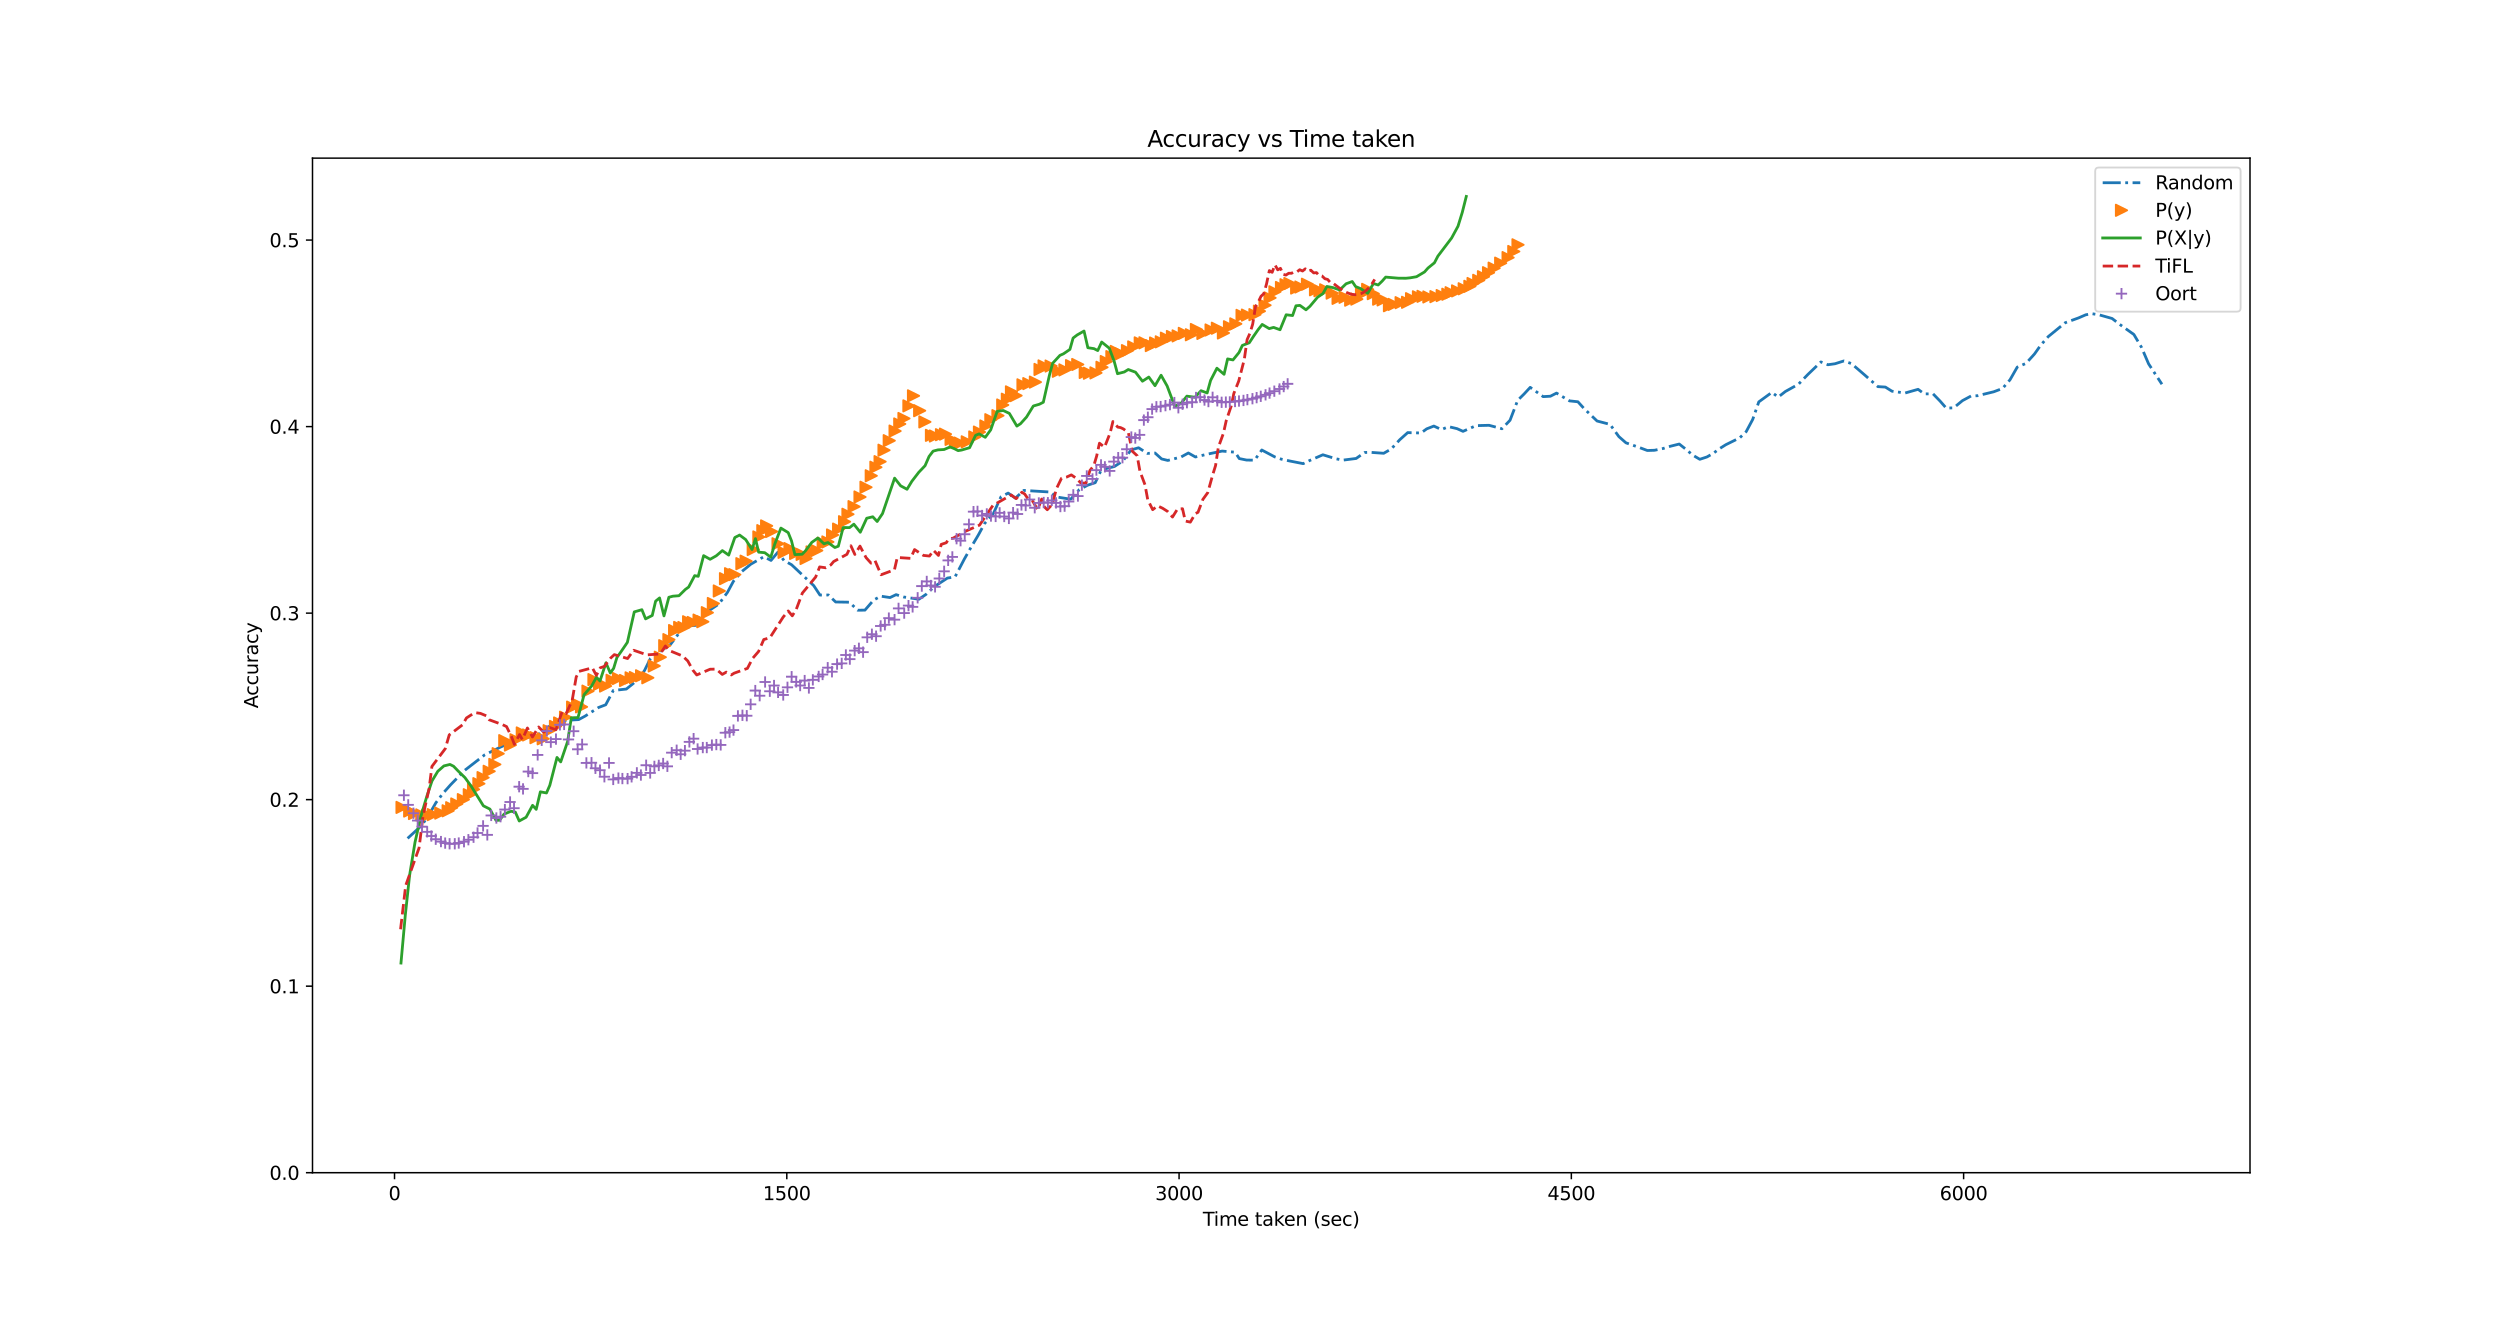<?xml version="1.0" encoding="utf-8" standalone="no"?>
<!DOCTYPE svg PUBLIC "-//W3C//DTD SVG 1.1//EN"
  "http://www.w3.org/Graphics/SVG/1.1/DTD/svg11.dtd">
<svg height="701.28pt" version="1.1" viewBox="0 0 1330.56 701.28" width="1330.56pt" xmlns="http://www.w3.org/2000/svg" xmlns:xlink="http://www.w3.org/1999/xlink">
 <defs>
  <style type="text/css">*{stroke-linecap:butt;stroke-linejoin:round;}</style>
 </defs>
 <g id="figure_1">
  <g id="patch_1">
   <path d="M 0 701.28 
L 1330.56 701.28 
L 1330.56 0 
L 0 0 
z
" style="fill:#ffffff;"/>
  </g>
  <g id="axes_1">
   <g id="patch_2">
    <path d="M 166.32 624.139 
L 1197.504 624.139 
L 1197.504 84.154 
L 166.32 84.154 
z
" style="fill:#ffffff;"/>
   </g>
   <g id="matplotlib.axis_1">
    <g id="xtick_1">
     <g id="line2d_1">
      <defs>
       <path d="M 0 0 
L 0 3.5 
" id="me000a5eb6e" style="stroke:#000000;stroke-width:0.8;"/>
      </defs>
      <g>
       <use style="stroke:#000000;stroke-width:0.8;" x="209.974" xlink:href="#me000a5eb6e" y="624.139"/>
      </g>
     </g>
     <g id="text_1">
      <!-- 0 -->
      <g transform="translate(206.793 638.738)scale(0.1 -0.1)">
       <defs>
        <path d="M 2034 4250 
Q 1547 4250 1301 3770 
Q 1056 3291 1056 2328 
Q 1056 1369 1301 889 
Q 1547 409 2034 409 
Q 2525 409 2770 889 
Q 3016 1369 3016 2328 
Q 3016 3291 2770 3770 
Q 2525 4250 2034 4250 
z
M 2034 4750 
Q 2819 4750 3233 4129 
Q 3647 3509 3647 2328 
Q 3647 1150 3233 529 
Q 2819 -91 2034 -91 
Q 1250 -91 836 529 
Q 422 1150 422 2328 
Q 422 3509 836 4129 
Q 1250 4750 2034 4750 
z
" id="DejaVuSans-30" transform="scale(0.016)"/>
       </defs>
       <use xlink:href="#DejaVuSans-30"/>
      </g>
     </g>
    </g>
    <g id="xtick_2">
     <g id="line2d_2">
      <g>
       <use style="stroke:#000000;stroke-width:0.8;" x="418.752" xlink:href="#me000a5eb6e" y="624.139"/>
      </g>
     </g>
     <g id="text_2">
      <!-- 1500 -->
      <g transform="translate(406.027 638.738)scale(0.1 -0.1)">
       <defs>
        <path d="M 794 531 
L 1825 531 
L 1825 4091 
L 703 3866 
L 703 4441 
L 1819 4666 
L 2450 4666 
L 2450 531 
L 3481 531 
L 3481 0 
L 794 0 
L 794 531 
z
" id="DejaVuSans-31" transform="scale(0.016)"/>
        <path d="M 691 4666 
L 3169 4666 
L 3169 4134 
L 1269 4134 
L 1269 2991 
Q 1406 3038 1543 3061 
Q 1681 3084 1819 3084 
Q 2600 3084 3056 2656 
Q 3513 2228 3513 1497 
Q 3513 744 3044 326 
Q 2575 -91 1722 -91 
Q 1428 -91 1123 -41 
Q 819 9 494 109 
L 494 744 
Q 775 591 1075 516 
Q 1375 441 1709 441 
Q 2250 441 2565 725 
Q 2881 1009 2881 1497 
Q 2881 1984 2565 2268 
Q 2250 2553 1709 2553 
Q 1456 2553 1204 2497 
Q 953 2441 691 2322 
L 691 4666 
z
" id="DejaVuSans-35" transform="scale(0.016)"/>
       </defs>
       <use xlink:href="#DejaVuSans-31"/>
       <use x="63.623" xlink:href="#DejaVuSans-35"/>
       <use x="127.246" xlink:href="#DejaVuSans-30"/>
       <use x="190.869" xlink:href="#DejaVuSans-30"/>
      </g>
     </g>
    </g>
    <g id="xtick_3">
     <g id="line2d_3">
      <g>
       <use style="stroke:#000000;stroke-width:0.8;" x="627.53" xlink:href="#me000a5eb6e" y="624.139"/>
      </g>
     </g>
     <g id="text_3">
      <!-- 3000 -->
      <g transform="translate(614.805 638.738)scale(0.1 -0.1)">
       <defs>
        <path d="M 2597 2516 
Q 3050 2419 3304 2112 
Q 3559 1806 3559 1356 
Q 3559 666 3084 287 
Q 2609 -91 1734 -91 
Q 1441 -91 1130 -33 
Q 819 25 488 141 
L 488 750 
Q 750 597 1062 519 
Q 1375 441 1716 441 
Q 2309 441 2620 675 
Q 2931 909 2931 1356 
Q 2931 1769 2642 2001 
Q 2353 2234 1838 2234 
L 1294 2234 
L 1294 2753 
L 1863 2753 
Q 2328 2753 2575 2939 
Q 2822 3125 2822 3475 
Q 2822 3834 2567 4026 
Q 2313 4219 1838 4219 
Q 1578 4219 1281 4162 
Q 984 4106 628 3988 
L 628 4550 
Q 988 4650 1302 4700 
Q 1616 4750 1894 4750 
Q 2613 4750 3031 4423 
Q 3450 4097 3450 3541 
Q 3450 3153 3228 2886 
Q 3006 2619 2597 2516 
z
" id="DejaVuSans-33" transform="scale(0.016)"/>
       </defs>
       <use xlink:href="#DejaVuSans-33"/>
       <use x="63.623" xlink:href="#DejaVuSans-30"/>
       <use x="127.246" xlink:href="#DejaVuSans-30"/>
       <use x="190.869" xlink:href="#DejaVuSans-30"/>
      </g>
     </g>
    </g>
    <g id="xtick_4">
     <g id="line2d_4">
      <g>
       <use style="stroke:#000000;stroke-width:0.8;" x="836.307" xlink:href="#me000a5eb6e" y="624.139"/>
      </g>
     </g>
     <g id="text_4">
      <!-- 4500 -->
      <g transform="translate(823.582 638.738)scale(0.1 -0.1)">
       <defs>
        <path d="M 2419 4116 
L 825 1625 
L 2419 1625 
L 2419 4116 
z
M 2253 4666 
L 3047 4666 
L 3047 1625 
L 3713 1625 
L 3713 1100 
L 3047 1100 
L 3047 0 
L 2419 0 
L 2419 1100 
L 313 1100 
L 313 1709 
L 2253 4666 
z
" id="DejaVuSans-34" transform="scale(0.016)"/>
       </defs>
       <use xlink:href="#DejaVuSans-34"/>
       <use x="63.623" xlink:href="#DejaVuSans-35"/>
       <use x="127.246" xlink:href="#DejaVuSans-30"/>
       <use x="190.869" xlink:href="#DejaVuSans-30"/>
      </g>
     </g>
    </g>
    <g id="xtick_5">
     <g id="line2d_5">
      <g>
       <use style="stroke:#000000;stroke-width:0.8;" x="1045.085" xlink:href="#me000a5eb6e" y="624.139"/>
      </g>
     </g>
     <g id="text_5">
      <!-- 6000 -->
      <g transform="translate(1032.36 638.738)scale(0.1 -0.1)">
       <defs>
        <path d="M 2113 2584 
Q 1688 2584 1439 2293 
Q 1191 2003 1191 1497 
Q 1191 994 1439 701 
Q 1688 409 2113 409 
Q 2538 409 2786 701 
Q 3034 994 3034 1497 
Q 3034 2003 2786 2293 
Q 2538 2584 2113 2584 
z
M 3366 4563 
L 3366 3988 
Q 3128 4100 2886 4159 
Q 2644 4219 2406 4219 
Q 1781 4219 1451 3797 
Q 1122 3375 1075 2522 
Q 1259 2794 1537 2939 
Q 1816 3084 2150 3084 
Q 2853 3084 3261 2657 
Q 3669 2231 3669 1497 
Q 3669 778 3244 343 
Q 2819 -91 2113 -91 
Q 1303 -91 875 529 
Q 447 1150 447 2328 
Q 447 3434 972 4092 
Q 1497 4750 2381 4750 
Q 2619 4750 2861 4703 
Q 3103 4656 3366 4563 
z
" id="DejaVuSans-36" transform="scale(0.016)"/>
       </defs>
       <use xlink:href="#DejaVuSans-36"/>
       <use x="63.623" xlink:href="#DejaVuSans-30"/>
       <use x="127.246" xlink:href="#DejaVuSans-30"/>
       <use x="190.869" xlink:href="#DejaVuSans-30"/>
      </g>
     </g>
    </g>
    <g id="text_6">
     <!-- Time taken (sec) -->
     <g transform="translate(640.185 652.416)scale(0.1 -0.1)">
      <defs>
       <path d="M -19 4666 
L 3928 4666 
L 3928 4134 
L 2272 4134 
L 2272 0 
L 1638 0 
L 1638 4134 
L -19 4134 
L -19 4666 
z
" id="DejaVuSans-54" transform="scale(0.016)"/>
       <path d="M 603 3500 
L 1178 3500 
L 1178 0 
L 603 0 
L 603 3500 
z
M 603 4863 
L 1178 4863 
L 1178 4134 
L 603 4134 
L 603 4863 
z
" id="DejaVuSans-69" transform="scale(0.016)"/>
       <path d="M 3328 2828 
Q 3544 3216 3844 3400 
Q 4144 3584 4550 3584 
Q 5097 3584 5394 3201 
Q 5691 2819 5691 2113 
L 5691 0 
L 5113 0 
L 5113 2094 
Q 5113 2597 4934 2840 
Q 4756 3084 4391 3084 
Q 3944 3084 3684 2787 
Q 3425 2491 3425 1978 
L 3425 0 
L 2847 0 
L 2847 2094 
Q 2847 2600 2669 2842 
Q 2491 3084 2119 3084 
Q 1678 3084 1418 2786 
Q 1159 2488 1159 1978 
L 1159 0 
L 581 0 
L 581 3500 
L 1159 3500 
L 1159 2956 
Q 1356 3278 1631 3431 
Q 1906 3584 2284 3584 
Q 2666 3584 2933 3390 
Q 3200 3197 3328 2828 
z
" id="DejaVuSans-6d" transform="scale(0.016)"/>
       <path d="M 3597 1894 
L 3597 1613 
L 953 1613 
Q 991 1019 1311 708 
Q 1631 397 2203 397 
Q 2534 397 2845 478 
Q 3156 559 3463 722 
L 3463 178 
Q 3153 47 2828 -22 
Q 2503 -91 2169 -91 
Q 1331 -91 842 396 
Q 353 884 353 1716 
Q 353 2575 817 3079 
Q 1281 3584 2069 3584 
Q 2775 3584 3186 3129 
Q 3597 2675 3597 1894 
z
M 3022 2063 
Q 3016 2534 2758 2815 
Q 2500 3097 2075 3097 
Q 1594 3097 1305 2825 
Q 1016 2553 972 2059 
L 3022 2063 
z
" id="DejaVuSans-65" transform="scale(0.016)"/>
       <path id="DejaVuSans-20" transform="scale(0.016)"/>
       <path d="M 1172 4494 
L 1172 3500 
L 2356 3500 
L 2356 3053 
L 1172 3053 
L 1172 1153 
Q 1172 725 1289 603 
Q 1406 481 1766 481 
L 2356 481 
L 2356 0 
L 1766 0 
Q 1100 0 847 248 
Q 594 497 594 1153 
L 594 3053 
L 172 3053 
L 172 3500 
L 594 3500 
L 594 4494 
L 1172 4494 
z
" id="DejaVuSans-74" transform="scale(0.016)"/>
       <path d="M 2194 1759 
Q 1497 1759 1228 1600 
Q 959 1441 959 1056 
Q 959 750 1161 570 
Q 1363 391 1709 391 
Q 2188 391 2477 730 
Q 2766 1069 2766 1631 
L 2766 1759 
L 2194 1759 
z
M 3341 1997 
L 3341 0 
L 2766 0 
L 2766 531 
Q 2569 213 2275 61 
Q 1981 -91 1556 -91 
Q 1019 -91 701 211 
Q 384 513 384 1019 
Q 384 1609 779 1909 
Q 1175 2209 1959 2209 
L 2766 2209 
L 2766 2266 
Q 2766 2663 2505 2880 
Q 2244 3097 1772 3097 
Q 1472 3097 1187 3025 
Q 903 2953 641 2809 
L 641 3341 
Q 956 3463 1253 3523 
Q 1550 3584 1831 3584 
Q 2591 3584 2966 3190 
Q 3341 2797 3341 1997 
z
" id="DejaVuSans-61" transform="scale(0.016)"/>
       <path d="M 581 4863 
L 1159 4863 
L 1159 1991 
L 2875 3500 
L 3609 3500 
L 1753 1863 
L 3688 0 
L 2938 0 
L 1159 1709 
L 1159 0 
L 581 0 
L 581 4863 
z
" id="DejaVuSans-6b" transform="scale(0.016)"/>
       <path d="M 3513 2113 
L 3513 0 
L 2938 0 
L 2938 2094 
Q 2938 2591 2744 2837 
Q 2550 3084 2163 3084 
Q 1697 3084 1428 2787 
Q 1159 2491 1159 1978 
L 1159 0 
L 581 0 
L 581 3500 
L 1159 3500 
L 1159 2956 
Q 1366 3272 1645 3428 
Q 1925 3584 2291 3584 
Q 2894 3584 3203 3211 
Q 3513 2838 3513 2113 
z
" id="DejaVuSans-6e" transform="scale(0.016)"/>
       <path d="M 1984 4856 
Q 1566 4138 1362 3434 
Q 1159 2731 1159 2009 
Q 1159 1288 1364 580 
Q 1569 -128 1984 -844 
L 1484 -844 
Q 1016 -109 783 600 
Q 550 1309 550 2009 
Q 550 2706 781 3412 
Q 1013 4119 1484 4856 
L 1984 4856 
z
" id="DejaVuSans-28" transform="scale(0.016)"/>
       <path d="M 2834 3397 
L 2834 2853 
Q 2591 2978 2328 3040 
Q 2066 3103 1784 3103 
Q 1356 3103 1142 2972 
Q 928 2841 928 2578 
Q 928 2378 1081 2264 
Q 1234 2150 1697 2047 
L 1894 2003 
Q 2506 1872 2764 1633 
Q 3022 1394 3022 966 
Q 3022 478 2636 193 
Q 2250 -91 1575 -91 
Q 1294 -91 989 -36 
Q 684 19 347 128 
L 347 722 
Q 666 556 975 473 
Q 1284 391 1588 391 
Q 1994 391 2212 530 
Q 2431 669 2431 922 
Q 2431 1156 2273 1281 
Q 2116 1406 1581 1522 
L 1381 1569 
Q 847 1681 609 1914 
Q 372 2147 372 2553 
Q 372 3047 722 3315 
Q 1072 3584 1716 3584 
Q 2034 3584 2315 3537 
Q 2597 3491 2834 3397 
z
" id="DejaVuSans-73" transform="scale(0.016)"/>
       <path d="M 3122 3366 
L 3122 2828 
Q 2878 2963 2633 3030 
Q 2388 3097 2138 3097 
Q 1578 3097 1268 2742 
Q 959 2388 959 1747 
Q 959 1106 1268 751 
Q 1578 397 2138 397 
Q 2388 397 2633 464 
Q 2878 531 3122 666 
L 3122 134 
Q 2881 22 2623 -34 
Q 2366 -91 2075 -91 
Q 1284 -91 818 406 
Q 353 903 353 1747 
Q 353 2603 823 3093 
Q 1294 3584 2113 3584 
Q 2378 3584 2631 3529 
Q 2884 3475 3122 3366 
z
" id="DejaVuSans-63" transform="scale(0.016)"/>
       <path d="M 513 4856 
L 1013 4856 
Q 1481 4119 1714 3412 
Q 1947 2706 1947 2009 
Q 1947 1309 1714 600 
Q 1481 -109 1013 -844 
L 513 -844 
Q 928 -128 1133 580 
Q 1338 1288 1338 2009 
Q 1338 2731 1133 3434 
Q 928 4138 513 4856 
z
" id="DejaVuSans-29" transform="scale(0.016)"/>
      </defs>
      <use xlink:href="#DejaVuSans-54"/>
      <use x="57.959" xlink:href="#DejaVuSans-69"/>
      <use x="85.742" xlink:href="#DejaVuSans-6d"/>
      <use x="183.154" xlink:href="#DejaVuSans-65"/>
      <use x="244.678" xlink:href="#DejaVuSans-20"/>
      <use x="276.465" xlink:href="#DejaVuSans-74"/>
      <use x="315.674" xlink:href="#DejaVuSans-61"/>
      <use x="376.953" xlink:href="#DejaVuSans-6b"/>
      <use x="431.238" xlink:href="#DejaVuSans-65"/>
      <use x="492.762" xlink:href="#DejaVuSans-6e"/>
      <use x="556.141" xlink:href="#DejaVuSans-20"/>
      <use x="587.928" xlink:href="#DejaVuSans-28"/>
      <use x="626.941" xlink:href="#DejaVuSans-73"/>
      <use x="679.041" xlink:href="#DejaVuSans-65"/>
      <use x="740.564" xlink:href="#DejaVuSans-63"/>
      <use x="795.545" xlink:href="#DejaVuSans-29"/>
     </g>
    </g>
   </g>
   <g id="matplotlib.axis_2">
    <g id="ytick_1">
     <g id="line2d_6">
      <defs>
       <path d="M 0 0 
L -3.5 0 
" id="m7f84c76bcb" style="stroke:#000000;stroke-width:0.8;"/>
      </defs>
      <g>
       <use style="stroke:#000000;stroke-width:0.8;" x="166.32" xlink:href="#m7f84c76bcb" y="624.139"/>
      </g>
     </g>
     <g id="text_7">
      <!-- 0.0 -->
      <g transform="translate(143.417 627.938)scale(0.1 -0.1)">
       <defs>
        <path d="M 684 794 
L 1344 794 
L 1344 0 
L 684 0 
L 684 794 
z
" id="DejaVuSans-2e" transform="scale(0.016)"/>
       </defs>
       <use xlink:href="#DejaVuSans-30"/>
       <use x="63.623" xlink:href="#DejaVuSans-2e"/>
       <use x="95.41" xlink:href="#DejaVuSans-30"/>
      </g>
     </g>
    </g>
    <g id="ytick_2">
     <g id="line2d_7">
      <g>
       <use style="stroke:#000000;stroke-width:0.8;" x="166.32" xlink:href="#m7f84c76bcb" y="524.865"/>
      </g>
     </g>
     <g id="text_8">
      <!-- 0.1 -->
      <g transform="translate(143.417 528.664)scale(0.1 -0.1)">
       <use xlink:href="#DejaVuSans-30"/>
       <use x="63.623" xlink:href="#DejaVuSans-2e"/>
       <use x="95.41" xlink:href="#DejaVuSans-31"/>
      </g>
     </g>
    </g>
    <g id="ytick_3">
     <g id="line2d_8">
      <g>
       <use style="stroke:#000000;stroke-width:0.8;" x="166.32" xlink:href="#m7f84c76bcb" y="425.59"/>
      </g>
     </g>
     <g id="text_9">
      <!-- 0.2 -->
      <g transform="translate(143.417 429.389)scale(0.1 -0.1)">
       <defs>
        <path d="M 1228 531 
L 3431 531 
L 3431 0 
L 469 0 
L 469 531 
Q 828 903 1448 1529 
Q 2069 2156 2228 2338 
Q 2531 2678 2651 2914 
Q 2772 3150 2772 3378 
Q 2772 3750 2511 3984 
Q 2250 4219 1831 4219 
Q 1534 4219 1204 4116 
Q 875 4013 500 3803 
L 500 4441 
Q 881 4594 1212 4672 
Q 1544 4750 1819 4750 
Q 2544 4750 2975 4387 
Q 3406 4025 3406 3419 
Q 3406 3131 3298 2873 
Q 3191 2616 2906 2266 
Q 2828 2175 2409 1742 
Q 1991 1309 1228 531 
z
" id="DejaVuSans-32" transform="scale(0.016)"/>
       </defs>
       <use xlink:href="#DejaVuSans-30"/>
       <use x="63.623" xlink:href="#DejaVuSans-2e"/>
       <use x="95.41" xlink:href="#DejaVuSans-32"/>
      </g>
     </g>
    </g>
    <g id="ytick_4">
     <g id="line2d_9">
      <g>
       <use style="stroke:#000000;stroke-width:0.8;" x="166.32" xlink:href="#m7f84c76bcb" y="326.316"/>
      </g>
     </g>
     <g id="text_10">
      <!-- 0.3 -->
      <g transform="translate(143.417 330.115)scale(0.1 -0.1)">
       <use xlink:href="#DejaVuSans-30"/>
       <use x="63.623" xlink:href="#DejaVuSans-2e"/>
       <use x="95.41" xlink:href="#DejaVuSans-33"/>
      </g>
     </g>
    </g>
    <g id="ytick_5">
     <g id="line2d_10">
      <g>
       <use style="stroke:#000000;stroke-width:0.8;" x="166.32" xlink:href="#m7f84c76bcb" y="227.041"/>
      </g>
     </g>
     <g id="text_11">
      <!-- 0.4 -->
      <g transform="translate(143.417 230.84)scale(0.1 -0.1)">
       <use xlink:href="#DejaVuSans-30"/>
       <use x="63.623" xlink:href="#DejaVuSans-2e"/>
       <use x="95.41" xlink:href="#DejaVuSans-34"/>
      </g>
     </g>
    </g>
    <g id="ytick_6">
     <g id="line2d_11">
      <g>
       <use style="stroke:#000000;stroke-width:0.8;" x="166.32" xlink:href="#m7f84c76bcb" y="127.767"/>
      </g>
     </g>
     <g id="text_12">
      <!-- 0.5 -->
      <g transform="translate(143.417 131.566)scale(0.1 -0.1)">
       <use xlink:href="#DejaVuSans-30"/>
       <use x="63.623" xlink:href="#DejaVuSans-2e"/>
       <use x="95.41" xlink:href="#DejaVuSans-35"/>
      </g>
     </g>
    </g>
    <g id="text_13">
     <!-- Accuracy -->
     <g transform="translate(137.337 376.975)rotate(-90)scale(0.1 -0.1)">
      <defs>
       <path d="M 2188 4044 
L 1331 1722 
L 3047 1722 
L 2188 4044 
z
M 1831 4666 
L 2547 4666 
L 4325 0 
L 3669 0 
L 3244 1197 
L 1141 1197 
L 716 0 
L 50 0 
L 1831 4666 
z
" id="DejaVuSans-41" transform="scale(0.016)"/>
       <path d="M 544 1381 
L 544 3500 
L 1119 3500 
L 1119 1403 
Q 1119 906 1312 657 
Q 1506 409 1894 409 
Q 2359 409 2629 706 
Q 2900 1003 2900 1516 
L 2900 3500 
L 3475 3500 
L 3475 0 
L 2900 0 
L 2900 538 
Q 2691 219 2414 64 
Q 2138 -91 1772 -91 
Q 1169 -91 856 284 
Q 544 659 544 1381 
z
M 1991 3584 
L 1991 3584 
z
" id="DejaVuSans-75" transform="scale(0.016)"/>
       <path d="M 2631 2963 
Q 2534 3019 2420 3045 
Q 2306 3072 2169 3072 
Q 1681 3072 1420 2755 
Q 1159 2438 1159 1844 
L 1159 0 
L 581 0 
L 581 3500 
L 1159 3500 
L 1159 2956 
Q 1341 3275 1631 3429 
Q 1922 3584 2338 3584 
Q 2397 3584 2469 3576 
Q 2541 3569 2628 3553 
L 2631 2963 
z
" id="DejaVuSans-72" transform="scale(0.016)"/>
       <path d="M 2059 -325 
Q 1816 -950 1584 -1140 
Q 1353 -1331 966 -1331 
L 506 -1331 
L 506 -850 
L 844 -850 
Q 1081 -850 1212 -737 
Q 1344 -625 1503 -206 
L 1606 56 
L 191 3500 
L 800 3500 
L 1894 763 
L 2988 3500 
L 3597 3500 
L 2059 -325 
z
" id="DejaVuSans-79" transform="scale(0.016)"/>
      </defs>
      <use xlink:href="#DejaVuSans-41"/>
      <use x="66.658" xlink:href="#DejaVuSans-63"/>
      <use x="121.639" xlink:href="#DejaVuSans-63"/>
      <use x="176.619" xlink:href="#DejaVuSans-75"/>
      <use x="239.998" xlink:href="#DejaVuSans-72"/>
      <use x="281.111" xlink:href="#DejaVuSans-61"/>
      <use x="342.391" xlink:href="#DejaVuSans-63"/>
      <use x="397.371" xlink:href="#DejaVuSans-79"/>
     </g>
    </g>
   </g>
   <g id="line2d_12">
    <path clip-path="url(#p74fb523956)" d="M 216.932 446.205 
L 224.535 439.211 
L 228.735 432.907 
L 231.987 427.247 
L 235.802 422.184 
L 239.826 417.674 
L 247.152 410.126 
L 257.894 401.793 
L 266.201 397.693 
L 270.16 395.941 
L 274.198 394.328 
L 278.396 392.806 
L 285.629 391.679 
L 290.132 387.891 
L 293.985 385.597 
L 300.92 383.39 
L 307.997 382.978 
L 311.451 381.102 
L 318.561 376.557 
L 322.37 375.095 
L 326.41 367.485 
L 333.351 366.722 
L 340.279 361.132 
L 343.085 356.735 
L 346.165 350.484 
L 353.638 345.133 
L 356.822 343.006 
L 364.177 333.278 
L 371.089 332.767 
L 375.761 326.06 
L 382.668 321.395 
L 387.158 315.28 
L 390.387 309.298 
L 394.888 304.131 
L 399.581 300.28 
L 406.529 296.299 
L 410.351 298.266 
L 413.967 293.916 
L 417.273 298.326 
L 421.296 300.571 
L 433.078 311.675 
L 436.391 316.693 
L 440.891 316.666 
L 444.755 320.384 
L 452.046 320.508 
L 456.516 324.771 
L 460.338 324.725 
L 464.985 319.351 
L 468.773 317.296 
L 473.69 318.037 
L 476.917 316.49 
L 480.963 317.738 
L 489.082 318.91 
L 492.923 316.286 
L 497.134 312.317 
L 504.247 307.652 
L 508.288 307.043 
L 513.265 297.498 
L 516.724 291.43 
L 520.766 284.626 
L 524.019 278.625 
L 528.725 273.278 
L 532.739 264.444 
L 536.574 262.439 
L 540.398 265.101 
L 544.918 261.008 
L 558.832 261.864 
L 562.767 264.57 
L 569.857 265.688 
L 574.419 260.585 
L 578.863 258.23 
L 582.904 256.902 
L 586.183 249.976 
L 593.141 248.275 
L 597.644 245.322 
L 601.992 239.457 
L 605.975 238.318 
L 610.672 241.309 
L 614.735 241.11 
L 618.229 244.255 
L 621.524 245.054 
L 628.616 243.209 
L 632.471 241.095 
L 636.226 243.211 
L 643.155 241.596 
L 650.439 240.076 
L 657.341 240.67 
L 659.58 244.063 
L 663.404 244.843 
L 667.708 244.928 
L 671.548 239.504 
L 678.506 243.191 
L 681.972 244.382 
L 686.707 245.408 
L 693.602 246.76 
L 697.132 245.051 
L 704.072 242.047 
L 711.064 244.181 
L 714.717 244.901 
L 721.77 244.006 
L 726.296 240.816 
L 729.542 240.757 
L 736.452 241.246 
L 740.453 238.952 
L 744.969 234.053 
L 749.21 230.25 
L 756.302 230.447 
L 759.329 228.243 
L 763.137 226.766 
L 767.139 228.625 
L 770.979 227.082 
L 775.453 228.131 
L 778.651 229.568 
L 785.58 226.536 
L 792.503 226.357 
L 799.372 228.181 
L 803.677 223.666 
L 807.74 213.077 
L 811.178 209.67 
L 814.425 206.165 
L 821.311 211.095 
L 825.161 210.877 
L 828.414 209.218 
L 835.343 213.36 
L 839.799 213.832 
L 843.067 217.435 
L 850 224.071 
L 856.886 225.858 
L 861.609 232.376 
L 865.374 235.685 
L 872.303 238.097 
L 876.731 239.764 
L 880.557 239.646 
L 885.231 238.677 
L 889.034 237.498 
L 893.734 236.329 
L 898.213 239.848 
L 900.611 242.048 
L 904.675 244.448 
L 908.488 243.198 
L 911.804 241.292 
L 915.121 238.822 
L 918.526 236.681 
L 925.916 233.033 
L 929.36 229.729 
L 932.829 223.245 
L 936.08 213.887 
L 943.032 208.835 
L 946.409 211.339 
L 950.231 208.357 
L 957.199 204.475 
L 962.185 199.307 
L 969.123 192.643 
L 972.832 194.124 
L 976.648 193.594 
L 981.357 192.102 
L 985.376 193.512 
L 992.514 199.646 
L 999.46 205.775 
L 1003.442 206.011 
L 1006.925 208.198 
L 1013.878 209.189 
L 1020.853 207.212 
L 1024.131 209.631 
L 1028.802 209.599 
L 1032.589 213.503 
L 1035.815 217.194 
L 1039.791 217.071 
L 1044.469 213.227 
L 1049.031 210.771 
L 1052.529 210.605 
L 1061.09 208.519 
L 1065.784 206.763 
L 1069.777 202.13 
L 1073.618 195.401 
L 1078.319 193.378 
L 1082.825 188.374 
L 1086.218 183.569 
L 1090.177 179.106 
L 1099.139 171.782 
L 1106.236 169.207 
L 1110.074 167.549 
L 1113.351 166.95 
L 1117.194 167.555 
L 1124.104 169.508 
L 1128.589 172.95 
L 1135.704 178.027 
L 1139.765 184.882 
L 1143.54 193.657 
L 1150.632 204.498 
L 1150.632 204.498 
" style="fill:none;stroke:#1f77b4;stroke-dasharray:9.6,2.4,1.5,2.4;stroke-dashoffset:0;stroke-width:1.5;"/>
   </g>
   <g id="line2d_13">
    <defs>
     <path d="M 3 0 
L -3 -3 
L -3 3 
z
" id="m108cb7d2c3" style="stroke:#ff7f0e;stroke-linejoin:miter;"/>
    </defs>
    <g clip-path="url(#p74fb523956)">
     <use style="fill:#ff7f0e;stroke:#ff7f0e;stroke-linejoin:miter;" x="213.973" xlink:href="#m108cb7d2c3" y="429.721"/>
     <use style="fill:#ff7f0e;stroke:#ff7f0e;stroke-linejoin:miter;" x="218.043" xlink:href="#m108cb7d2c3" y="431.663"/>
     <use style="fill:#ff7f0e;stroke:#ff7f0e;stroke-linejoin:miter;" x="220.61" xlink:href="#m108cb7d2c3" y="432.98"/>
     <use style="fill:#ff7f0e;stroke:#ff7f0e;stroke-linejoin:miter;" x="224.489" xlink:href="#m108cb7d2c3" y="433.71"/>
     <use style="fill:#ff7f0e;stroke:#ff7f0e;stroke-linejoin:miter;" x="227.61" xlink:href="#m108cb7d2c3" y="433.89"/>
     <use style="fill:#ff7f0e;stroke:#ff7f0e;stroke-linejoin:miter;" x="230.589" xlink:href="#m108cb7d2c3" y="433.559"/>
     <use style="fill:#ff7f0e;stroke:#ff7f0e;stroke-linejoin:miter;" x="234.578" xlink:href="#m108cb7d2c3" y="432.755"/>
     <use style="fill:#ff7f0e;stroke:#ff7f0e;stroke-linejoin:miter;" x="238.516" xlink:href="#m108cb7d2c3" y="431.516"/>
     <use style="fill:#ff7f0e;stroke:#ff7f0e;stroke-linejoin:miter;" x="240.406" xlink:href="#m108cb7d2c3" y="429.879"/>
     <use style="fill:#ff7f0e;stroke:#ff7f0e;stroke-linejoin:miter;" x="243.102" xlink:href="#m108cb7d2c3" y="427.883"/>
     <use style="fill:#ff7f0e;stroke:#ff7f0e;stroke-linejoin:miter;" x="246.616" xlink:href="#m108cb7d2c3" y="425.567"/>
     <use style="fill:#ff7f0e;stroke:#ff7f0e;stroke-linejoin:miter;" x="249.776" xlink:href="#m108cb7d2c3" y="422.967"/>
     <use style="fill:#ff7f0e;stroke:#ff7f0e;stroke-linejoin:miter;" x="252.027" xlink:href="#m108cb7d2c3" y="420.122"/>
     <use style="fill:#ff7f0e;stroke:#ff7f0e;stroke-linejoin:miter;" x="254.878" xlink:href="#m108cb7d2c3" y="417.07"/>
     <use style="fill:#ff7f0e;stroke:#ff7f0e;stroke-linejoin:miter;" x="257.114" xlink:href="#m108cb7d2c3" y="413.849"/>
     <use style="fill:#ff7f0e;stroke:#ff7f0e;stroke-linejoin:miter;" x="260.357" xlink:href="#m108cb7d2c3" y="410.498"/>
     <use style="fill:#ff7f0e;stroke:#ff7f0e;stroke-linejoin:miter;" x="263.365" xlink:href="#m108cb7d2c3" y="406.848"/>
     <use style="fill:#ff7f0e;stroke:#ff7f0e;stroke-linejoin:miter;" x="265.144" xlink:href="#m108cb7d2c3" y="401.122"/>
     <use style="fill:#ff7f0e;stroke:#ff7f0e;stroke-linejoin:miter;" x="268.646" xlink:href="#m108cb7d2c3" y="394.183"/>
     <use style="fill:#ff7f0e;stroke:#ff7f0e;stroke-linejoin:miter;" x="271.657" xlink:href="#m108cb7d2c3" y="396.519"/>
     <use style="fill:#ff7f0e;stroke:#ff7f0e;stroke-linejoin:miter;" x="274.64" xlink:href="#m108cb7d2c3" y="393.736"/>
     <use style="fill:#ff7f0e;stroke:#ff7f0e;stroke-linejoin:miter;" x="277.975" xlink:href="#m108cb7d2c3" y="390.088"/>
     <use style="fill:#ff7f0e;stroke:#ff7f0e;stroke-linejoin:miter;" x="281.294" xlink:href="#m108cb7d2c3" y="391.164"/>
     <use style="fill:#ff7f0e;stroke:#ff7f0e;stroke-linejoin:miter;" x="285.269" xlink:href="#m108cb7d2c3" y="392.586"/>
     <use style="fill:#ff7f0e;stroke:#ff7f0e;stroke-linejoin:miter;" x="289.112" xlink:href="#m108cb7d2c3" y="393.191"/>
     <use style="fill:#ff7f0e;stroke:#ff7f0e;stroke-linejoin:miter;" x="292.263" xlink:href="#m108cb7d2c3" y="388.904"/>
     <use style="fill:#ff7f0e;stroke:#ff7f0e;stroke-linejoin:miter;" x="295.637" xlink:href="#m108cb7d2c3" y="386.617"/>
     <use style="fill:#ff7f0e;stroke:#ff7f0e;stroke-linejoin:miter;" x="297.847" xlink:href="#m108cb7d2c3" y="384.776"/>
     <use style="fill:#ff7f0e;stroke:#ff7f0e;stroke-linejoin:miter;" x="300.996" xlink:href="#m108cb7d2c3" y="381.704"/>
     <use style="fill:#ff7f0e;stroke:#ff7f0e;stroke-linejoin:miter;" x="304.762" xlink:href="#m108cb7d2c3" y="376.341"/>
     <use style="fill:#ff7f0e;stroke:#ff7f0e;stroke-linejoin:miter;" x="307.413" xlink:href="#m108cb7d2c3" y="374.814"/>
     <use style="fill:#ff7f0e;stroke:#ff7f0e;stroke-linejoin:miter;" x="309.5" xlink:href="#m108cb7d2c3" y="376.211"/>
     <use style="fill:#ff7f0e;stroke:#ff7f0e;stroke-linejoin:miter;" x="312.935" xlink:href="#m108cb7d2c3" y="367.824"/>
     <use style="fill:#ff7f0e;stroke:#ff7f0e;stroke-linejoin:miter;" x="316.117" xlink:href="#m108cb7d2c3" y="361.691"/>
     <use style="fill:#ff7f0e;stroke:#ff7f0e;stroke-linejoin:miter;" x="319.114" xlink:href="#m108cb7d2c3" y="364.138"/>
     <use style="fill:#ff7f0e;stroke:#ff7f0e;stroke-linejoin:miter;" x="322.294" xlink:href="#m108cb7d2c3" y="365.133"/>
     <use style="fill:#ff7f0e;stroke:#ff7f0e;stroke-linejoin:miter;" x="325.776" xlink:href="#m108cb7d2c3" y="362.077"/>
     <use style="fill:#ff7f0e;stroke:#ff7f0e;stroke-linejoin:miter;" x="329.131" xlink:href="#m108cb7d2c3" y="361.116"/>
     <use style="fill:#ff7f0e;stroke:#ff7f0e;stroke-linejoin:miter;" x="332.916" xlink:href="#m108cb7d2c3" y="362.16"/>
     <use style="fill:#ff7f0e;stroke:#ff7f0e;stroke-linejoin:miter;" x="335.896" xlink:href="#m108cb7d2c3" y="360.77"/>
     <use style="fill:#ff7f0e;stroke:#ff7f0e;stroke-linejoin:miter;" x="338.166" xlink:href="#m108cb7d2c3" y="360.592"/>
     <use style="fill:#ff7f0e;stroke:#ff7f0e;stroke-linejoin:miter;" x="341.462" xlink:href="#m108cb7d2c3" y="359.658"/>
     <use style="fill:#ff7f0e;stroke:#ff7f0e;stroke-linejoin:miter;" x="344.788" xlink:href="#m108cb7d2c3" y="360.719"/>
     <use style="fill:#ff7f0e;stroke:#ff7f0e;stroke-linejoin:miter;" x="348.2" xlink:href="#m108cb7d2c3" y="354.431"/>
     <use style="fill:#ff7f0e;stroke:#ff7f0e;stroke-linejoin:miter;" x="351.423" xlink:href="#m108cb7d2c3" y="349.775"/>
     <use style="fill:#ff7f0e;stroke:#ff7f0e;stroke-linejoin:miter;" x="353.785" xlink:href="#m108cb7d2c3" y="343.634"/>
     <use style="fill:#ff7f0e;stroke:#ff7f0e;stroke-linejoin:miter;" x="356.017" xlink:href="#m108cb7d2c3" y="340.413"/>
     <use style="fill:#ff7f0e;stroke:#ff7f0e;stroke-linejoin:miter;" x="359.037" xlink:href="#m108cb7d2c3" y="335.593"/>
     <use style="fill:#ff7f0e;stroke:#ff7f0e;stroke-linejoin:miter;" x="361.739" xlink:href="#m108cb7d2c3" y="333.926"/>
     <use style="fill:#ff7f0e;stroke:#ff7f0e;stroke-linejoin:miter;" x="363.988" xlink:href="#m108cb7d2c3" y="333.957"/>
     <use style="fill:#ff7f0e;stroke:#ff7f0e;stroke-linejoin:miter;" x="366.495" xlink:href="#m108cb7d2c3" y="330.908"/>
     <use style="fill:#ff7f0e;stroke:#ff7f0e;stroke-linejoin:miter;" x="368.954" xlink:href="#m108cb7d2c3" y="331.289"/>
     <use style="fill:#ff7f0e;stroke:#ff7f0e;stroke-linejoin:miter;" x="372.068" xlink:href="#m108cb7d2c3" y="330.018"/>
     <use style="fill:#ff7f0e;stroke:#ff7f0e;stroke-linejoin:miter;" x="374.063" xlink:href="#m108cb7d2c3" y="330.894"/>
     <use style="fill:#ff7f0e;stroke:#ff7f0e;stroke-linejoin:miter;" x="376.464" xlink:href="#m108cb7d2c3" y="326.058"/>
     <use style="fill:#ff7f0e;stroke:#ff7f0e;stroke-linejoin:miter;" x="379.664" xlink:href="#m108cb7d2c3" y="321.19"/>
     <use style="fill:#ff7f0e;stroke:#ff7f0e;stroke-linejoin:miter;" x="382.818" xlink:href="#m108cb7d2c3" y="314.527"/>
     <use style="fill:#ff7f0e;stroke:#ff7f0e;stroke-linejoin:miter;" x="386.127" xlink:href="#m108cb7d2c3" y="307.98"/>
     <use style="fill:#ff7f0e;stroke:#ff7f0e;stroke-linejoin:miter;" x="388.819" xlink:href="#m108cb7d2c3" y="305.335"/>
     <use style="fill:#ff7f0e;stroke:#ff7f0e;stroke-linejoin:miter;" x="391.082" xlink:href="#m108cb7d2c3" y="305.81"/>
     <use style="fill:#ff7f0e;stroke:#ff7f0e;stroke-linejoin:miter;" x="394.856" xlink:href="#m108cb7d2c3" y="299.991"/>
     <use style="fill:#ff7f0e;stroke:#ff7f0e;stroke-linejoin:miter;" x="397.106" xlink:href="#m108cb7d2c3" y="298.655"/>
     <use style="fill:#ff7f0e;stroke:#ff7f0e;stroke-linejoin:miter;" x="400.886" xlink:href="#m108cb7d2c3" y="292.462"/>
     <use style="fill:#ff7f0e;stroke:#ff7f0e;stroke-linejoin:miter;" x="403.891" xlink:href="#m108cb7d2c3" y="285.769"/>
     <use style="fill:#ff7f0e;stroke:#ff7f0e;stroke-linejoin:miter;" x="405.997" xlink:href="#m108cb7d2c3" y="282.41"/>
     <use style="fill:#ff7f0e;stroke:#ff7f0e;stroke-linejoin:miter;" x="408.015" xlink:href="#m108cb7d2c3" y="279.892"/>
     <use style="fill:#ff7f0e;stroke:#ff7f0e;stroke-linejoin:miter;" x="410.649" xlink:href="#m108cb7d2c3" y="282.889"/>
     <use style="fill:#ff7f0e;stroke:#ff7f0e;stroke-linejoin:miter;" x="414.09" xlink:href="#m108cb7d2c3" y="289.412"/>
     <use style="fill:#ff7f0e;stroke:#ff7f0e;stroke-linejoin:miter;" x="417.297" xlink:href="#m108cb7d2c3" y="293.978"/>
     <use style="fill:#ff7f0e;stroke:#ff7f0e;stroke-linejoin:miter;" x="420.428" xlink:href="#m108cb7d2c3" y="291.964"/>
     <use style="fill:#ff7f0e;stroke:#ff7f0e;stroke-linejoin:miter;" x="423.443" xlink:href="#m108cb7d2c3" y="294.545"/>
     <use style="fill:#ff7f0e;stroke:#ff7f0e;stroke-linejoin:miter;" x="426.923" xlink:href="#m108cb7d2c3" y="295.071"/>
     <use style="fill:#ff7f0e;stroke:#ff7f0e;stroke-linejoin:miter;" x="429.016" xlink:href="#m108cb7d2c3" y="297.238"/>
     <use style="fill:#ff7f0e;stroke:#ff7f0e;stroke-linejoin:miter;" x="432.195" xlink:href="#m108cb7d2c3" y="293.774"/>
     <use style="fill:#ff7f0e;stroke:#ff7f0e;stroke-linejoin:miter;" x="434.693" xlink:href="#m108cb7d2c3" y="293.013"/>
     <use style="fill:#ff7f0e;stroke:#ff7f0e;stroke-linejoin:miter;" x="438.124" xlink:href="#m108cb7d2c3" y="289.102"/>
     <use style="fill:#ff7f0e;stroke:#ff7f0e;stroke-linejoin:miter;" x="440.618" xlink:href="#m108cb7d2c3" y="288.424"/>
     <use style="fill:#ff7f0e;stroke:#ff7f0e;stroke-linejoin:miter;" x="443.105" xlink:href="#m108cb7d2c3" y="284.717"/>
     <use style="fill:#ff7f0e;stroke:#ff7f0e;stroke-linejoin:miter;" x="446.327" xlink:href="#m108cb7d2c3" y="281.591"/>
     <use style="fill:#ff7f0e;stroke:#ff7f0e;stroke-linejoin:miter;" x="449.495" xlink:href="#m108cb7d2c3" y="277.655"/>
     <use style="fill:#ff7f0e;stroke:#ff7f0e;stroke-linejoin:miter;" x="451.303" xlink:href="#m108cb7d2c3" y="273.699"/>
     <use style="fill:#ff7f0e;stroke:#ff7f0e;stroke-linejoin:miter;" x="454.546" xlink:href="#m108cb7d2c3" y="269.634"/>
     <use style="fill:#ff7f0e;stroke:#ff7f0e;stroke-linejoin:miter;" x="457.715" xlink:href="#m108cb7d2c3" y="264.505"/>
     <use style="fill:#ff7f0e;stroke:#ff7f0e;stroke-linejoin:miter;" x="460.908" xlink:href="#m108cb7d2c3" y="259.325"/>
     <use style="fill:#ff7f0e;stroke:#ff7f0e;stroke-linejoin:miter;" x="463.701" xlink:href="#m108cb7d2c3" y="253.216"/>
     <use style="fill:#ff7f0e;stroke:#ff7f0e;stroke-linejoin:miter;" x="466.18" xlink:href="#m108cb7d2c3" y="248.676"/>
     <use style="fill:#ff7f0e;stroke:#ff7f0e;stroke-linejoin:miter;" x="468.403" xlink:href="#m108cb7d2c3" y="245.683"/>
     <use style="fill:#ff7f0e;stroke:#ff7f0e;stroke-linejoin:miter;" x="470.499" xlink:href="#m108cb7d2c3" y="239.611"/>
     <use style="fill:#ff7f0e;stroke:#ff7f0e;stroke-linejoin:miter;" x="473.273" xlink:href="#m108cb7d2c3" y="234.525"/>
     <use style="fill:#ff7f0e;stroke:#ff7f0e;stroke-linejoin:miter;" x="476.386" xlink:href="#m108cb7d2c3" y="229.415"/>
     <use style="fill:#ff7f0e;stroke:#ff7f0e;stroke-linejoin:miter;" x="478.869" xlink:href="#m108cb7d2c3" y="225.633"/>
     <use style="fill:#ff7f0e;stroke:#ff7f0e;stroke-linejoin:miter;" x="481.113" xlink:href="#m108cb7d2c3" y="222.725"/>
     <use style="fill:#ff7f0e;stroke:#ff7f0e;stroke-linejoin:miter;" x="483.745" xlink:href="#m108cb7d2c3" y="216.01"/>
     <use style="fill:#ff7f0e;stroke:#ff7f0e;stroke-linejoin:miter;" x="486.188" xlink:href="#m108cb7d2c3" y="210.677"/>
     <use style="fill:#ff7f0e;stroke:#ff7f0e;stroke-linejoin:miter;" x="489.463" xlink:href="#m108cb7d2c3" y="218.576"/>
     <use style="fill:#ff7f0e;stroke:#ff7f0e;stroke-linejoin:miter;" x="492.249" xlink:href="#m108cb7d2c3" y="224.543"/>
     <use style="fill:#ff7f0e;stroke:#ff7f0e;stroke-linejoin:miter;" x="495.739" xlink:href="#m108cb7d2c3" y="231.698"/>
     <use style="fill:#ff7f0e;stroke:#ff7f0e;stroke-linejoin:miter;" x="497.834" xlink:href="#m108cb7d2c3" y="232.056"/>
     <use style="fill:#ff7f0e;stroke:#ff7f0e;stroke-linejoin:miter;" x="501.071" xlink:href="#m108cb7d2c3" y="231.356"/>
     <use style="fill:#ff7f0e;stroke:#ff7f0e;stroke-linejoin:miter;" x="503.202" xlink:href="#m108cb7d2c3" y="231.045"/>
     <use style="fill:#ff7f0e;stroke:#ff7f0e;stroke-linejoin:miter;" x="506.199" xlink:href="#m108cb7d2c3" y="233.864"/>
     <use style="fill:#ff7f0e;stroke:#ff7f0e;stroke-linejoin:miter;" x="508.468" xlink:href="#m108cb7d2c3" y="235.292"/>
     <use style="fill:#ff7f0e;stroke:#ff7f0e;stroke-linejoin:miter;" x="511" xlink:href="#m108cb7d2c3" y="235.817"/>
     <use style="fill:#ff7f0e;stroke:#ff7f0e;stroke-linejoin:miter;" x="514.79" xlink:href="#m108cb7d2c3" y="235.143"/>
     <use style="fill:#ff7f0e;stroke:#ff7f0e;stroke-linejoin:miter;" x="518.799" xlink:href="#m108cb7d2c3" y="232.565"/>
     <use style="fill:#ff7f0e;stroke:#ff7f0e;stroke-linejoin:miter;" x="521.281" xlink:href="#m108cb7d2c3" y="229.952"/>
     <use style="fill:#ff7f0e;stroke:#ff7f0e;stroke-linejoin:miter;" x="524.7" xlink:href="#m108cb7d2c3" y="226.711"/>
     <use style="fill:#ff7f0e;stroke:#ff7f0e;stroke-linejoin:miter;" x="527.356" xlink:href="#m108cb7d2c3" y="223.371"/>
     <use style="fill:#ff7f0e;stroke:#ff7f0e;stroke-linejoin:miter;" x="531.132" xlink:href="#m108cb7d2c3" y="221.213"/>
     <use style="fill:#ff7f0e;stroke:#ff7f0e;stroke-linejoin:miter;" x="533.675" xlink:href="#m108cb7d2c3" y="215.54"/>
     <use style="fill:#ff7f0e;stroke:#ff7f0e;stroke-linejoin:miter;" x="536.137" xlink:href="#m108cb7d2c3" y="212.457"/>
     <use style="fill:#ff7f0e;stroke:#ff7f0e;stroke-linejoin:miter;" x="538.329" xlink:href="#m108cb7d2c3" y="208.558"/>
     <use style="fill:#ff7f0e;stroke:#ff7f0e;stroke-linejoin:miter;" x="540.773" xlink:href="#m108cb7d2c3" y="210.548"/>
     <use style="fill:#ff7f0e;stroke:#ff7f0e;stroke-linejoin:miter;" x="544.464" xlink:href="#m108cb7d2c3" y="204.817"/>
     <use style="fill:#ff7f0e;stroke:#ff7f0e;stroke-linejoin:miter;" x="547.563" xlink:href="#m108cb7d2c3" y="204.161"/>
     <use style="fill:#ff7f0e;stroke:#ff7f0e;stroke-linejoin:miter;" x="551.059" xlink:href="#m108cb7d2c3" y="203.361"/>
     <use style="fill:#ff7f0e;stroke:#ff7f0e;stroke-linejoin:miter;" x="553.533" xlink:href="#m108cb7d2c3" y="196.615"/>
     <use style="fill:#ff7f0e;stroke:#ff7f0e;stroke-linejoin:miter;" x="555.682" xlink:href="#m108cb7d2c3" y="194.744"/>
     <use style="fill:#ff7f0e;stroke:#ff7f0e;stroke-linejoin:miter;" x="559.413" xlink:href="#m108cb7d2c3" y="194.806"/>
     <use style="fill:#ff7f0e;stroke:#ff7f0e;stroke-linejoin:miter;" x="563.279" xlink:href="#m108cb7d2c3" y="197.607"/>
     <use style="fill:#ff7f0e;stroke:#ff7f0e;stroke-linejoin:miter;" x="566.774" xlink:href="#m108cb7d2c3" y="196.865"/>
     <use style="fill:#ff7f0e;stroke:#ff7f0e;stroke-linejoin:miter;" x="570.298" xlink:href="#m108cb7d2c3" y="194.591"/>
     <use style="fill:#ff7f0e;stroke:#ff7f0e;stroke-linejoin:miter;" x="573.593" xlink:href="#m108cb7d2c3" y="193.984"/>
     <use style="fill:#ff7f0e;stroke:#ff7f0e;stroke-linejoin:miter;" x="577.598" xlink:href="#m108cb7d2c3" y="198.235"/>
     <use style="fill:#ff7f0e;stroke:#ff7f0e;stroke-linejoin:miter;" x="579.809" xlink:href="#m108cb7d2c3" y="198.644"/>
     <use style="fill:#ff7f0e;stroke:#ff7f0e;stroke-linejoin:miter;" x="583.301" xlink:href="#m108cb7d2c3" y="198.461"/>
     <use style="fill:#ff7f0e;stroke:#ff7f0e;stroke-linejoin:miter;" x="586.517" xlink:href="#m108cb7d2c3" y="195.483"/>
     <use style="fill:#ff7f0e;stroke:#ff7f0e;stroke-linejoin:miter;" x="588.785" xlink:href="#m108cb7d2c3" y="192.414"/>
     <use style="fill:#ff7f0e;stroke:#ff7f0e;stroke-linejoin:miter;" x="591.772" xlink:href="#m108cb7d2c3" y="189.801"/>
     <use style="fill:#ff7f0e;stroke:#ff7f0e;stroke-linejoin:miter;" x="594.102" xlink:href="#m108cb7d2c3" y="187.047"/>
     <use style="fill:#ff7f0e;stroke:#ff7f0e;stroke-linejoin:miter;" x="596.612" xlink:href="#m108cb7d2c3" y="188.336"/>
     <use style="fill:#ff7f0e;stroke:#ff7f0e;stroke-linejoin:miter;" x="600.073" xlink:href="#m108cb7d2c3" y="186.595"/>
     <use style="fill:#ff7f0e;stroke:#ff7f0e;stroke-linejoin:miter;" x="603.39" xlink:href="#m108cb7d2c3" y="184.637"/>
     <use style="fill:#ff7f0e;stroke:#ff7f0e;stroke-linejoin:miter;" x="606.862" xlink:href="#m108cb7d2c3" y="182.484"/>
     <use style="fill:#ff7f0e;stroke:#ff7f0e;stroke-linejoin:miter;" x="609.365" xlink:href="#m108cb7d2c3" y="182.438"/>
     <use style="fill:#ff7f0e;stroke:#ff7f0e;stroke-linejoin:miter;" x="612.761" xlink:href="#m108cb7d2c3" y="183.922"/>
     <use style="fill:#ff7f0e;stroke:#ff7f0e;stroke-linejoin:miter;" x="615.035" xlink:href="#m108cb7d2c3" y="182.564"/>
     <use style="fill:#ff7f0e;stroke:#ff7f0e;stroke-linejoin:miter;" x="618.068" xlink:href="#m108cb7d2c3" y="181.937"/>
     <use style="fill:#ff7f0e;stroke:#ff7f0e;stroke-linejoin:miter;" x="620.796" xlink:href="#m108cb7d2c3" y="179.989"/>
     <use style="fill:#ff7f0e;stroke:#ff7f0e;stroke-linejoin:miter;" x="623.993" xlink:href="#m108cb7d2c3" y="179.087"/>
     <use style="fill:#ff7f0e;stroke:#ff7f0e;stroke-linejoin:miter;" x="627.023" xlink:href="#m108cb7d2c3" y="178.775"/>
     <use style="fill:#ff7f0e;stroke:#ff7f0e;stroke-linejoin:miter;" x="630.315" xlink:href="#m108cb7d2c3" y="177.432"/>
     <use style="fill:#ff7f0e;stroke:#ff7f0e;stroke-linejoin:miter;" x="634.076" xlink:href="#m108cb7d2c3" y="178.163"/>
     <use style="fill:#ff7f0e;stroke:#ff7f0e;stroke-linejoin:miter;" x="636.752" xlink:href="#m108cb7d2c3" y="175.362"/>
     <use style="fill:#ff7f0e;stroke:#ff7f0e;stroke-linejoin:miter;" x="640.215" xlink:href="#m108cb7d2c3" y="177.457"/>
     <use style="fill:#ff7f0e;stroke:#ff7f0e;stroke-linejoin:miter;" x="644.566" xlink:href="#m108cb7d2c3" y="175.62"/>
     <use style="fill:#ff7f0e;stroke:#ff7f0e;stroke-linejoin:miter;" x="647.916" xlink:href="#m108cb7d2c3" y="174.686"/>
     <use style="fill:#ff7f0e;stroke:#ff7f0e;stroke-linejoin:miter;" x="651.13" xlink:href="#m108cb7d2c3" y="177.225"/>
     <use style="fill:#ff7f0e;stroke:#ff7f0e;stroke-linejoin:miter;" x="654.365" xlink:href="#m108cb7d2c3" y="173.903"/>
     <use style="fill:#ff7f0e;stroke:#ff7f0e;stroke-linejoin:miter;" x="657.723" xlink:href="#m108cb7d2c3" y="172.36"/>
     <use style="fill:#ff7f0e;stroke:#ff7f0e;stroke-linejoin:miter;" x="661.063" xlink:href="#m108cb7d2c3" y="167.853"/>
     <use style="fill:#ff7f0e;stroke:#ff7f0e;stroke-linejoin:miter;" x="663.923" xlink:href="#m108cb7d2c3" y="167.69"/>
     <use style="fill:#ff7f0e;stroke:#ff7f0e;stroke-linejoin:miter;" x="667.914" xlink:href="#m108cb7d2c3" y="167.459"/>
     <use style="fill:#ff7f0e;stroke:#ff7f0e;stroke-linejoin:miter;" x="670.294" xlink:href="#m108cb7d2c3" y="165.609"/>
     <use style="fill:#ff7f0e;stroke:#ff7f0e;stroke-linejoin:miter;" x="673.286" xlink:href="#m108cb7d2c3" y="162.456"/>
     <use style="fill:#ff7f0e;stroke:#ff7f0e;stroke-linejoin:miter;" x="675.948" xlink:href="#m108cb7d2c3" y="158.528"/>
     <use style="fill:#ff7f0e;stroke:#ff7f0e;stroke-linejoin:miter;" x="678.553" xlink:href="#m108cb7d2c3" y="155.304"/>
     <use style="fill:#ff7f0e;stroke:#ff7f0e;stroke-linejoin:miter;" x="682.036" xlink:href="#m108cb7d2c3" y="152.989"/>
     <use style="fill:#ff7f0e;stroke:#ff7f0e;stroke-linejoin:miter;" x="684.44" xlink:href="#m108cb7d2c3" y="151.549"/>
     <use style="fill:#ff7f0e;stroke:#ff7f0e;stroke-linejoin:miter;" x="686.515" xlink:href="#m108cb7d2c3" y="150.884"/>
     <use style="fill:#ff7f0e;stroke:#ff7f0e;stroke-linejoin:miter;" x="690.114" xlink:href="#m108cb7d2c3" y="153.291"/>
     <use style="fill:#ff7f0e;stroke:#ff7f0e;stroke-linejoin:miter;" x="692.341" xlink:href="#m108cb7d2c3" y="152.754"/>
     <use style="fill:#ff7f0e;stroke:#ff7f0e;stroke-linejoin:miter;" x="695.857" xlink:href="#m108cb7d2c3" y="151.263"/>
     <use style="fill:#ff7f0e;stroke:#ff7f0e;stroke-linejoin:miter;" x="700.144" xlink:href="#m108cb7d2c3" y="154.235"/>
     <use style="fill:#ff7f0e;stroke:#ff7f0e;stroke-linejoin:miter;" x="702.521" xlink:href="#m108cb7d2c3" y="154.715"/>
     <use style="fill:#ff7f0e;stroke:#ff7f0e;stroke-linejoin:miter;" x="705.549" xlink:href="#m108cb7d2c3" y="154.237"/>
     <use style="fill:#ff7f0e;stroke:#ff7f0e;stroke-linejoin:miter;" x="709.019" xlink:href="#m108cb7d2c3" y="155.994"/>
     <use style="fill:#ff7f0e;stroke:#ff7f0e;stroke-linejoin:miter;" x="712.164" xlink:href="#m108cb7d2c3" y="158.794"/>
     <use style="fill:#ff7f0e;stroke:#ff7f0e;stroke-linejoin:miter;" x="715.855" xlink:href="#m108cb7d2c3" y="158.227"/>
     <use style="fill:#ff7f0e;stroke:#ff7f0e;stroke-linejoin:miter;" x="718.865" xlink:href="#m108cb7d2c3" y="159.76"/>
     <use style="fill:#ff7f0e;stroke:#ff7f0e;stroke-linejoin:miter;" x="722.136" xlink:href="#m108cb7d2c3" y="159.199"/>
     <use style="fill:#ff7f0e;stroke:#ff7f0e;stroke-linejoin:miter;" x="724.627" xlink:href="#m108cb7d2c3" y="156.495"/>
     <use style="fill:#ff7f0e;stroke:#ff7f0e;stroke-linejoin:miter;" x="727.904" xlink:href="#m108cb7d2c3" y="154"/>
     <use style="fill:#ff7f0e;stroke:#ff7f0e;stroke-linejoin:miter;" x="730.897" xlink:href="#m108cb7d2c3" y="156.287"/>
     <use style="fill:#ff7f0e;stroke:#ff7f0e;stroke-linejoin:miter;" x="733.758" xlink:href="#m108cb7d2c3" y="159.233"/>
     <use style="fill:#ff7f0e;stroke:#ff7f0e;stroke-linejoin:miter;" x="736.12" xlink:href="#m108cb7d2c3" y="159.618"/>
     <use style="fill:#ff7f0e;stroke:#ff7f0e;stroke-linejoin:miter;" x="739.503" xlink:href="#m108cb7d2c3" y="162.706"/>
     <use style="fill:#ff7f0e;stroke:#ff7f0e;stroke-linejoin:miter;" x="741.989" xlink:href="#m108cb7d2c3" y="162.013"/>
     <use style="fill:#ff7f0e;stroke:#ff7f0e;stroke-linejoin:miter;" x="745.706" xlink:href="#m108cb7d2c3" y="161.083"/>
     <use style="fill:#ff7f0e;stroke:#ff7f0e;stroke-linejoin:miter;" x="749.133" xlink:href="#m108cb7d2c3" y="160.888"/>
     <use style="fill:#ff7f0e;stroke:#ff7f0e;stroke-linejoin:miter;" x="751.262" xlink:href="#m108cb7d2c3" y="158.951"/>
     <use style="fill:#ff7f0e;stroke:#ff7f0e;stroke-linejoin:miter;" x="754.935" xlink:href="#m108cb7d2c3" y="157.963"/>
     <use style="fill:#ff7f0e;stroke:#ff7f0e;stroke-linejoin:miter;" x="757.36" xlink:href="#m108cb7d2c3" y="157.717"/>
     <use style="fill:#ff7f0e;stroke:#ff7f0e;stroke-linejoin:miter;" x="760.475" xlink:href="#m108cb7d2c3" y="158.044"/>
     <use style="fill:#ff7f0e;stroke:#ff7f0e;stroke-linejoin:miter;" x="764.242" xlink:href="#m108cb7d2c3" y="157.875"/>
     <use style="fill:#ff7f0e;stroke:#ff7f0e;stroke-linejoin:miter;" x="767.568" xlink:href="#m108cb7d2c3" y="157.298"/>
     <use style="fill:#ff7f0e;stroke:#ff7f0e;stroke-linejoin:miter;" x="770.573" xlink:href="#m108cb7d2c3" y="156.607"/>
     <use style="fill:#ff7f0e;stroke:#ff7f0e;stroke-linejoin:miter;" x="772.331" xlink:href="#m108cb7d2c3" y="155.785"/>
     <use style="fill:#ff7f0e;stroke:#ff7f0e;stroke-linejoin:miter;" x="775.751" xlink:href="#m108cb7d2c3" y="154.817"/>
     <use style="fill:#ff7f0e;stroke:#ff7f0e;stroke-linejoin:miter;" x="779.285" xlink:href="#m108cb7d2c3" y="153.689"/>
     <use style="fill:#ff7f0e;stroke:#ff7f0e;stroke-linejoin:miter;" x="782.303" xlink:href="#m108cb7d2c3" y="152.385"/>
     <use style="fill:#ff7f0e;stroke:#ff7f0e;stroke-linejoin:miter;" x="784.001" xlink:href="#m108cb7d2c3" y="150.891"/>
     <use style="fill:#ff7f0e;stroke:#ff7f0e;stroke-linejoin:miter;" x="787.011" xlink:href="#m108cb7d2c3" y="149.191"/>
     <use style="fill:#ff7f0e;stroke:#ff7f0e;stroke-linejoin:miter;" x="789.532" xlink:href="#m108cb7d2c3" y="147.272"/>
     <use style="fill:#ff7f0e;stroke:#ff7f0e;stroke-linejoin:miter;" x="792.236" xlink:href="#m108cb7d2c3" y="145.116"/>
     <use style="fill:#ff7f0e;stroke:#ff7f0e;stroke-linejoin:miter;" x="795.224" xlink:href="#m108cb7d2c3" y="142.71"/>
     <use style="fill:#ff7f0e;stroke:#ff7f0e;stroke-linejoin:miter;" x="798.694" xlink:href="#m108cb7d2c3" y="140.039"/>
     <use style="fill:#ff7f0e;stroke:#ff7f0e;stroke-linejoin:miter;" x="802.645" xlink:href="#m108cb7d2c3" y="137.088"/>
     <use style="fill:#ff7f0e;stroke:#ff7f0e;stroke-linejoin:miter;" x="805.673" xlink:href="#m108cb7d2c3" y="133.841"/>
     <use style="fill:#ff7f0e;stroke:#ff7f0e;stroke-linejoin:miter;" x="807.921" xlink:href="#m108cb7d2c3" y="130.284"/>
    </g>
   </g>
   <g id="line2d_14">
    <path clip-path="url(#p74fb523956)" d="M 213.41 512.554 
L 215.702 487.116 
L 218.005 465.786 
L 220.879 448.27 
L 224.06 434.275 
L 227.271 423.507 
L 229.903 415.675 
L 233.02 410.484 
L 236.262 407.641 
L 239.49 406.854 
L 241.412 407.829 
L 243.76 410.273 
L 247.476 413.892 
L 250.745 418.394 
L 257.262 428.873 
L 260.729 430.621 
L 263.97 436.624 
L 265.932 436.513 
L 268.273 433.288 
L 271.955 431.765 
L 274.276 432.243 
L 276.352 436.946 
L 280 434.96 
L 283.45 428.625 
L 285.382 430.745 
L 287.601 421.427 
L 290.846 422.031 
L 292.617 417.973 
L 296.445 403.139 
L 298.419 405.486 
L 302.092 394.682 
L 304.07 382.04 
L 307.631 381.901 
L 310.855 369.751 
L 314.882 365.086 
L 317.449 360.46 
L 319.323 362.44 
L 322.51 352.759 
L 324.817 358.195 
L 326.595 355.705 
L 328.37 349.851 
L 330.487 346.904 
L 333.899 341.883 
L 337.58 325.665 
L 341.625 324.499 
L 343.596 329.369 
L 347.14 327.566 
L 348.936 319.951 
L 351.034 318.245 
L 353.38 327.779 
L 355.987 317.883 
L 358.117 317.31 
L 361.365 317.055 
L 364.757 313.718 
L 366.522 312.439 
L 369.725 306.375 
L 371.617 306.729 
L 374.49 295.732 
L 377.947 297.66 
L 381.217 295.812 
L 384.457 293.05 
L 387.838 295.438 
L 391.09 286.091 
L 393.618 284.763 
L 396.858 287.166 
L 400.253 292.467 
L 402.061 286.669 
L 403.762 293.867 
L 407.03 294.156 
L 410.235 296.548 
L 412.319 289.65 
L 415.614 281.068 
L 419.499 283.465 
L 421.254 287.853 
L 423.065 295.171 
L 426.934 294.985 
L 428.674 293.175 
L 432.054 288.668 
L 435.307 286.349 
L 438.533 289.417 
L 440.645 288.741 
L 444.333 291.398 
L 446.177 290.704 
L 448.748 280.765 
L 452.182 280.81 
L 454.438 278.986 
L 457.865 283.268 
L 461.29 275.822 
L 464.513 275.046 
L 466.849 277.546 
L 469.692 273.348 
L 476.127 254.488 
L 479.34 258.564 
L 482.744 260.394 
L 485.301 256.172 
L 488.976 251.385 
L 492.343 247.845 
L 494.491 242.904 
L 496.621 240.106 
L 499.216 239.428 
L 502.444 239.241 
L 505.674 237.891 
L 507.809 238.738 
L 509.921 239.835 
L 511.804 239.52 
L 516.026 238.285 
L 519.233 231.675 
L 521.131 230.938 
L 524.386 232.744 
L 527.274 228.78 
L 530.721 218.952 
L 533.953 218.487 
L 537.192 220.007 
L 541.201 226.775 
L 543.136 225.519 
L 546.357 221.935 
L 549.967 216.084 
L 553.192 215.144 
L 555.28 214.079 
L 558.516 199.762 
L 560.241 193.338 
L 564.121 189.142 
L 565.989 188.314 
L 569.431 185.966 
L 571.125 179.928 
L 573.248 178.297 
L 576.943 176.185 
L 578.984 185.063 
L 582.238 185.558 
L 584.243 186.569 
L 586.344 182.045 
L 590.393 185.315 
L 593.037 192.445 
L 594.765 198.897 
L 598.385 197.963 
L 600.485 196.665 
L 604.342 198.085 
L 608.042 202.88 
L 611.429 200.688 
L 614.725 205.272 
L 617.954 199.716 
L 621.178 205.432 
L 625.22 216.199 
L 628.458 214.804 
L 631.68 210.842 
L 635.966 211.429 
L 639.223 207.949 
L 642.477 209.136 
L 644.306 202.482 
L 647.667 195.975 
L 651.477 199.208 
L 653.359 191.024 
L 656.23 191.555 
L 659.439 187.607 
L 661.21 183.849 
L 664.902 182.435 
L 666.989 179.23 
L 669.633 175.408 
L 671.776 172.676 
L 675.5 174.887 
L 677.827 174.25 
L 681.263 175.495 
L 684.523 167.538 
L 687.935 167.934 
L 689.741 162.748 
L 691.85 162.541 
L 695.076 164.872 
L 697.189 163.003 
L 701.222 158.207 
L 704.116 156.23 
L 706.213 152.461 
L 709.385 153.061 
L 713.039 154.301 
L 716.441 151.022 
L 719.697 149.834 
L 721.482 152.515 
L 724.09 153.579 
L 727.935 156.091 
L 730.972 150.902 
L 733.502 151.67 
L 735.61 149.625 
L 737.499 147.484 
L 744.143 148.051 
L 748.251 148.09 
L 750.537 147.86 
L 753.904 147.279 
L 758.158 144.746 
L 760.036 142.633 
L 763.446 139.849 
L 765.279 136.314 
L 772.583 126.667 
L 775.989 120.395 
L 778.253 113.051 
L 780.395 104.554 
L 780.395 104.554 
" style="fill:none;stroke:#2ca02c;stroke-linecap:square;stroke-width:1.5;"/>
   </g>
   <g id="line2d_15">
    <path clip-path="url(#p74fb523956)" d="M 213.192 494.576 
L 215.91 471.337 
L 223.045 451.255 
L 225.165 434.127 
L 228.375 419.752 
L 229.876 407.929 
L 236.981 398.455 
L 239.102 391.131 
L 246.199 385.753 
L 248.258 382.12 
L 251.484 380.032 
L 252.96 379.286 
L 255.687 379.681 
L 258.92 381.016 
L 260.377 383.088 
L 267.489 385.697 
L 269.596 386.708 
L 272.316 392.303 
L 273.76 396.148 
L 276.516 390.953 
L 277.994 393.596 
L 280.699 387.47 
L 283.391 392.234 
L 286.651 386.921 
L 289.379 389.623 
L 292.641 387.234 
L 295.883 388.394 
L 299.164 378.847 
L 301.282 379.835 
L 304.525 372.812 
L 306.662 360.353 
L 308.149 357.331 
L 315.251 355.415 
L 317.395 359.444 
L 319.494 355.407 
L 321.6 354.715 
L 324.858 350.382 
L 326.959 348.409 
L 334.017 350.486 
L 337.264 346.092 
L 344.361 348.535 
L 351.437 348.033 
L 354.126 343.821 
L 356.224 346.243 
L 363.305 349.135 
L 366.047 351.78 
L 368.728 356.628 
L 370.829 359.228 
L 377.911 356.189 
L 381.158 356.105 
L 384.413 358.938 
L 386.519 357.728 
L 389.216 359.214 
L 390.712 358.285 
L 397.8 355.725 
L 400.495 350.483 
L 403.756 346.697 
L 406.491 340.381 
L 409.764 339.403 
L 416.815 328.435 
L 419.51 325.173 
L 421.661 327.75 
L 423.789 324.307 
L 427.035 315.651 
L 434.124 307.082 
L 436.239 301.725 
L 439.477 302.194 
L 442.22 300.616 
L 443.675 298.873 
L 450.746 295.035 
L 452.849 290.468 
L 454.976 295.082 
L 457.696 290.656 
L 460.943 296.792 
L 463.576 299.715 
L 465.681 298.326 
L 468.938 305.9 
L 476.045 303.234 
L 477.555 296.695 
L 484.654 297.175 
L 486.746 292.488 
L 491.457 295.596 
L 494.699 295.94 
L 496.829 292.921 
L 499.458 295.604 
L 500.951 289.74 
L 503.605 288.859 
L 505.079 286.7 
L 507.177 286.471 
L 514.276 282.541 
L 521.355 279.454 
L 528.443 269.005 
L 538.187 263.434 
L 540.862 265.39 
L 543.841 261.988 
L 545.354 262.904 
L 547.471 265.969 
L 549.609 266.693 
L 552.288 271.281 
L 554.41 265.619 
L 555.906 269.841 
L 557.376 271.286 
L 560.084 268.379 
L 562.238 260.134 
L 564.934 254.576 
L 567.581 253.95 
L 570.185 252.753 
L 572.723 254.487 
L 575.343 257.154 
L 577.983 257.046 
L 580.091 250.401 
L 582.176 247.757 
L 583.668 242.717 
L 585.162 235.89 
L 587.856 238.013 
L 590.839 230.437 
L 592.32 224.345 
L 594.9 227.305 
L 596.373 227.568 
L 597.88 228.283 
L 600.525 230.209 
L 602.59 240.101 
L 605.215 242.533 
L 606.699 250.842 
L 609.389 257.982 
L 610.847 265.952 
L 613.486 271.256 
L 616.086 269.227 
L 618.759 270.498 
L 621.427 272.202 
L 624.028 275.174 
L 626.722 270.854 
L 629.37 270.776 
L 630.84 277.308 
L 633.525 277.883 
L 636.149 273.38 
L 637.608 272.649 
L 640.183 265.811 
L 642.791 262.195 
L 645.464 252.598 
L 646.951 247.801 
L 648.425 238.053 
L 651.133 230.608 
L 652.61 223.949 
L 655.227 216.248 
L 656.686 209.386 
L 659.284 202.801 
L 662.246 191.259 
L 663.75 180.738 
L 665.228 177.423 
L 666.708 172.538 
L 668.221 163.129 
L 669.7 160.672 
L 671.15 157.686 
L 672.602 156.344 
L 674.084 151.07 
L 675.576 144.02 
L 677.079 144.931 
L 678.549 140.909 
L 680.026 143.61 
L 681.487 142.822 
L 682.938 146.032 
L 684.396 146.397 
L 685.896 145.436 
L 687.38 145.452 
L 688.795 144.593 
L 690.268 144.713 
L 691.736 143.552 
L 693.238 144.237 
L 694.726 143.076 
L 696.186 144.392 
L 697.676 143.814 
L 699.167 145.246 
L 700.656 145.095 
L 702.115 146.697 
L 703.623 146.898 
L 705.139 148.345 
L 706.6 148.733 
L 708.074 150.388 
L 709.509 150.751 
L 712.455 153.023 
L 715.383 154.961 
L 716.849 155.728 
L 718.335 156.32 
L 719.812 156.706 
L 721.28 156.855 
L 722.778 156.737 
L 724.27 156.321 
L 725.762 155.577 
L 727.209 154.474 
L 728.689 152.981 
L 730.175 151.068 
L 731.652 148.704 
L 731.652 148.704 
" style="fill:none;stroke:#d62728;stroke-dasharray:5.55,2.4;stroke-dashoffset:0;stroke-width:1.5;"/>
   </g>
   <g id="line2d_16">
    <defs>
     <path d="M -3 0 
L 3 0 
M 0 3 
L 0 -3 
" id="m4e5a94d7a0" style="stroke:#9467bd;"/>
    </defs>
    <g clip-path="url(#p74fb523956)">
     <use style="fill:#9467bd;stroke:#9467bd;" x="214.969" xlink:href="#m4e5a94d7a0" y="423.258"/>
     <use style="fill:#9467bd;stroke:#9467bd;" x="217.266" xlink:href="#m4e5a94d7a0" y="428.357"/>
     <use style="fill:#9467bd;stroke:#9467bd;" x="220.067" xlink:href="#m4e5a94d7a0" y="432.828"/>
     <use style="fill:#9467bd;stroke:#9467bd;" x="222.289" xlink:href="#m4e5a94d7a0" y="436.696"/>
     <use style="fill:#9467bd;stroke:#9467bd;" x="224.599" xlink:href="#m4e5a94d7a0" y="439.987"/>
     <use style="fill:#9467bd;stroke:#9467bd;" x="227.36" xlink:href="#m4e5a94d7a0" y="442.727"/>
     <use style="fill:#9467bd;stroke:#9467bd;" x="229.579" xlink:href="#m4e5a94d7a0" y="444.943"/>
     <use style="fill:#9467bd;stroke:#9467bd;" x="231.91" xlink:href="#m4e5a94d7a0" y="446.661"/>
     <use style="fill:#9467bd;stroke:#9467bd;" x="234.695" xlink:href="#m4e5a94d7a0" y="447.906"/>
     <use style="fill:#9467bd;stroke:#9467bd;" x="236.931" xlink:href="#m4e5a94d7a0" y="448.705"/>
     <use style="fill:#9467bd;stroke:#9467bd;" x="239.277" xlink:href="#m4e5a94d7a0" y="449.084"/>
     <use style="fill:#9467bd;stroke:#9467bd;" x="242.041" xlink:href="#m4e5a94d7a0" y="449.069"/>
     <use style="fill:#9467bd;stroke:#9467bd;" x="244.154" xlink:href="#m4e5a94d7a0" y="448.686"/>
     <use style="fill:#9467bd;stroke:#9467bd;" x="246.955" xlink:href="#m4e5a94d7a0" y="447.961"/>
     <use style="fill:#9467bd;stroke:#9467bd;" x="249.285" xlink:href="#m4e5a94d7a0" y="446.921"/>
     <use style="fill:#9467bd;stroke:#9467bd;" x="252.032" xlink:href="#m4e5a94d7a0" y="445.591"/>
     <use style="fill:#9467bd;stroke:#9467bd;" x="254.159" xlink:href="#m4e5a94d7a0" y="443.331"/>
     <use style="fill:#9467bd;stroke:#9467bd;" x="257.119" xlink:href="#m4e5a94d7a0" y="439.558"/>
     <use style="fill:#9467bd;stroke:#9467bd;" x="259.358" xlink:href="#m4e5a94d7a0" y="444.342"/>
     <use style="fill:#9467bd;stroke:#9467bd;" x="261.428" xlink:href="#m4e5a94d7a0" y="434"/>
     <use style="fill:#9467bd;stroke:#9467bd;" x="264.179" xlink:href="#m4e5a94d7a0" y="435.359"/>
     <use style="fill:#9467bd;stroke:#9467bd;" x="266.411" xlink:href="#m4e5a94d7a0" y="434.671"/>
     <use style="fill:#9467bd;stroke:#9467bd;" x="268.711" xlink:href="#m4e5a94d7a0" y="430.871"/>
     <use style="fill:#9467bd;stroke:#9467bd;" x="271.479" xlink:href="#m4e5a94d7a0" y="426.833"/>
     <use style="fill:#9467bd;stroke:#9467bd;" x="273.578" xlink:href="#m4e5a94d7a0" y="430.152"/>
     <use style="fill:#9467bd;stroke:#9467bd;" x="276.304" xlink:href="#m4e5a94d7a0" y="418.703"/>
     <use style="fill:#9467bd;stroke:#9467bd;" x="278.371" xlink:href="#m4e5a94d7a0" y="419.863"/>
     <use style="fill:#9467bd;stroke:#9467bd;" x="281.17" xlink:href="#m4e5a94d7a0" y="410.651"/>
     <use style="fill:#9467bd;stroke:#9467bd;" x="283.435" xlink:href="#m4e5a94d7a0" y="411.485"/>
     <use style="fill:#9467bd;stroke:#9467bd;" x="286.161" xlink:href="#m4e5a94d7a0" y="401.785"/>
     <use style="fill:#9467bd;stroke:#9467bd;" x="288.305" xlink:href="#m4e5a94d7a0" y="394.016"/>
     <use style="fill:#9467bd;stroke:#9467bd;" x="291.053" xlink:href="#m4e5a94d7a0" y="389.077"/>
     <use style="fill:#9467bd;stroke:#9467bd;" x="293.163" xlink:href="#m4e5a94d7a0" y="394.994"/>
     <use style="fill:#9467bd;stroke:#9467bd;" x="295.901" xlink:href="#m4e5a94d7a0" y="393.352"/>
     <use style="fill:#9467bd;stroke:#9467bd;" x="297.998" xlink:href="#m4e5a94d7a0" y="385.778"/>
     <use style="fill:#9467bd;stroke:#9467bd;" x="300.245" xlink:href="#m4e5a94d7a0" y="385.567"/>
     <use style="fill:#9467bd;stroke:#9467bd;" x="302.561" xlink:href="#m4e5a94d7a0" y="393.561"/>
     <use style="fill:#9467bd;stroke:#9467bd;" x="305.315" xlink:href="#m4e5a94d7a0" y="389.168"/>
     <use style="fill:#9467bd;stroke:#9467bd;" x="307.444" xlink:href="#m4e5a94d7a0" y="398.796"/>
     <use style="fill:#9467bd;stroke:#9467bd;" x="309.823" xlink:href="#m4e5a94d7a0" y="396.187"/>
     <use style="fill:#9467bd;stroke:#9467bd;" x="312.084" xlink:href="#m4e5a94d7a0" y="406.04"/>
     <use style="fill:#9467bd;stroke:#9467bd;" x="314.81" xlink:href="#m4e5a94d7a0" y="405.936"/>
     <use style="fill:#9467bd;stroke:#9467bd;" x="316.905" xlink:href="#m4e5a94d7a0" y="408.898"/>
     <use style="fill:#9467bd;stroke:#9467bd;" x="319.333" xlink:href="#m4e5a94d7a0" y="409.905"/>
     <use style="fill:#9467bd;stroke:#9467bd;" x="321.676" xlink:href="#m4e5a94d7a0" y="413.396"/>
     <use style="fill:#9467bd;stroke:#9467bd;" x="324.138" xlink:href="#m4e5a94d7a0" y="406.063"/>
     <use style="fill:#9467bd;stroke:#9467bd;" x="326.372" xlink:href="#m4e5a94d7a0" y="414.818"/>
     <use style="fill:#9467bd;stroke:#9467bd;" x="329.133" xlink:href="#m4e5a94d7a0" y="414.121"/>
     <use style="fill:#9467bd;stroke:#9467bd;" x="331.25" xlink:href="#m4e5a94d7a0" y="414.371"/>
     <use style="fill:#9467bd;stroke:#9467bd;" x="334.02" xlink:href="#m4e5a94d7a0" y="414.407"/>
     <use style="fill:#9467bd;stroke:#9467bd;" x="336.158" xlink:href="#m4e5a94d7a0" y="413.446"/>
     <use style="fill:#9467bd;stroke:#9467bd;" x="338.954" xlink:href="#m4e5a94d7a0" y="411.332"/>
     <use style="fill:#9467bd;stroke:#9467bd;" x="341.102" xlink:href="#m4e5a94d7a0" y="412.477"/>
     <use style="fill:#9467bd;stroke:#9467bd;" x="343.897" xlink:href="#m4e5a94d7a0" y="407.275"/>
     <use style="fill:#9467bd;stroke:#9467bd;" x="346.042" xlink:href="#m4e5a94d7a0" y="411.38"/>
     <use style="fill:#9467bd;stroke:#9467bd;" x="348.28" xlink:href="#m4e5a94d7a0" y="407.869"/>
     <use style="fill:#9467bd;stroke:#9467bd;" x="350.613" xlink:href="#m4e5a94d7a0" y="407.365"/>
     <use style="fill:#9467bd;stroke:#9467bd;" x="352.942" xlink:href="#m4e5a94d7a0" y="406.348"/>
     <use style="fill:#9467bd;stroke:#9467bd;" x="355.191" xlink:href="#m4e5a94d7a0" y="407.85"/>
     <use style="fill:#9467bd;stroke:#9467bd;" x="357.5" xlink:href="#m4e5a94d7a0" y="400.576"/>
     <use style="fill:#9467bd;stroke:#9467bd;" x="360.135" xlink:href="#m4e5a94d7a0" y="399.287"/>
     <use style="fill:#9467bd;stroke:#9467bd;" x="362.274" xlink:href="#m4e5a94d7a0" y="401.442"/>
     <use style="fill:#9467bd;stroke:#9467bd;" x="364.531" xlink:href="#m4e5a94d7a0" y="399.516"/>
     <use style="fill:#9467bd;stroke:#9467bd;" x="366.907" xlink:href="#m4e5a94d7a0" y="394.851"/>
     <use style="fill:#9467bd;stroke:#9467bd;" x="369.154" xlink:href="#m4e5a94d7a0" y="393.136"/>
     <use style="fill:#9467bd;stroke:#9467bd;" x="371.274" xlink:href="#m4e5a94d7a0" y="398.629"/>
     <use style="fill:#9467bd;stroke:#9467bd;" x="374.045" xlink:href="#m4e5a94d7a0" y="397.879"/>
     <use style="fill:#9467bd;stroke:#9467bd;" x="376.167" xlink:href="#m4e5a94d7a0" y="397.862"/>
     <use style="fill:#9467bd;stroke:#9467bd;" x="378.895" xlink:href="#m4e5a94d7a0" y="396.546"/>
     <use style="fill:#9467bd;stroke:#9467bd;" x="381.244" xlink:href="#m4e5a94d7a0" y="396.27"/>
     <use style="fill:#9467bd;stroke:#9467bd;" x="383.576" xlink:href="#m4e5a94d7a0" y="396.46"/>
     <use style="fill:#9467bd;stroke:#9467bd;" x="386.038" xlink:href="#m4e5a94d7a0" y="389.977"/>
     <use style="fill:#9467bd;stroke:#9467bd;" x="388.288" xlink:href="#m4e5a94d7a0" y="389.646"/>
     <use style="fill:#9467bd;stroke:#9467bd;" x="390.383" xlink:href="#m4e5a94d7a0" y="388.564"/>
     <use style="fill:#9467bd;stroke:#9467bd;" x="392.736" xlink:href="#m4e5a94d7a0" y="381.018"/>
     <use style="fill:#9467bd;stroke:#9467bd;" x="395.145" xlink:href="#m4e5a94d7a0" y="380.71"/>
     <use style="fill:#9467bd;stroke:#9467bd;" x="397.449" xlink:href="#m4e5a94d7a0" y="380.922"/>
     <use style="fill:#9467bd;stroke:#9467bd;" x="399.515" xlink:href="#m4e5a94d7a0" y="374.854"/>
     <use style="fill:#9467bd;stroke:#9467bd;" x="401.983" xlink:href="#m4e5a94d7a0" y="367.537"/>
     <use style="fill:#9467bd;stroke:#9467bd;" x="404.318" xlink:href="#m4e5a94d7a0" y="370.282"/>
     <use style="fill:#9467bd;stroke:#9467bd;" x="407.21" xlink:href="#m4e5a94d7a0" y="362.966"/>
     <use style="fill:#9467bd;stroke:#9467bd;" x="409.709" xlink:href="#m4e5a94d7a0" y="367.902"/>
     <use style="fill:#9467bd;stroke:#9467bd;" x="411.963" xlink:href="#m4e5a94d7a0" y="364.853"/>
     <use style="fill:#9467bd;stroke:#9467bd;" x="414.107" xlink:href="#m4e5a94d7a0" y="368.49"/>
     <use style="fill:#9467bd;stroke:#9467bd;" x="416.853" xlink:href="#m4e5a94d7a0" y="369.882"/>
     <use style="fill:#9467bd;stroke:#9467bd;" x="419.112" xlink:href="#m4e5a94d7a0" y="365.81"/>
     <use style="fill:#9467bd;stroke:#9467bd;" x="421.331" xlink:href="#m4e5a94d7a0" y="360.158"/>
     <use style="fill:#9467bd;stroke:#9467bd;" x="423.757" xlink:href="#m4e5a94d7a0" y="362.92"/>
     <use style="fill:#9467bd;stroke:#9467bd;" x="425.862" xlink:href="#m4e5a94d7a0" y="364.858"/>
     <use style="fill:#9467bd;stroke:#9467bd;" x="428.264" xlink:href="#m4e5a94d7a0" y="362.218"/>
     <use style="fill:#9467bd;stroke:#9467bd;" x="430.505" xlink:href="#m4e5a94d7a0" y="366.148"/>
     <use style="fill:#9467bd;stroke:#9467bd;" x="432.609" xlink:href="#m4e5a94d7a0" y="361.823"/>
     <use style="fill:#9467bd;stroke:#9467bd;" x="435.725" xlink:href="#m4e5a94d7a0" y="360.018"/>
     <use style="fill:#9467bd;stroke:#9467bd;" x="437.803" xlink:href="#m4e5a94d7a0" y="358.997"/>
     <use style="fill:#9467bd;stroke:#9467bd;" x="440.534" xlink:href="#m4e5a94d7a0" y="355.359"/>
     <use style="fill:#9467bd;stroke:#9467bd;" x="442.801" xlink:href="#m4e5a94d7a0" y="357.514"/>
     <use style="fill:#9467bd;stroke:#9467bd;" x="445.518" xlink:href="#m4e5a94d7a0" y="353.446"/>
     <use style="fill:#9467bd;stroke:#9467bd;" x="447.978" xlink:href="#m4e5a94d7a0" y="353.07"/>
     <use style="fill:#9467bd;stroke:#9467bd;" x="450.189" xlink:href="#m4e5a94d7a0" y="348.603"/>
     <use style="fill:#9467bd;stroke:#9467bd;" x="452.296" xlink:href="#m4e5a94d7a0" y="350.805"/>
     <use style="fill:#9467bd;stroke:#9467bd;" x="454.879" xlink:href="#m4e5a94d7a0" y="346.268"/>
     <use style="fill:#9467bd;stroke:#9467bd;" x="457.13" xlink:href="#m4e5a94d7a0" y="345.046"/>
     <use style="fill:#9467bd;stroke:#9467bd;" x="459.356" xlink:href="#m4e5a94d7a0" y="347.089"/>
     <use style="fill:#9467bd;stroke:#9467bd;" x="461.552" xlink:href="#m4e5a94d7a0" y="339.196"/>
     <use style="fill:#9467bd;stroke:#9467bd;" x="464.044" xlink:href="#m4e5a94d7a0" y="337.552"/>
     <use style="fill:#9467bd;stroke:#9467bd;" x="466.274" xlink:href="#m4e5a94d7a0" y="338.598"/>
     <use style="fill:#9467bd;stroke:#9467bd;" x="468.712" xlink:href="#m4e5a94d7a0" y="333.163"/>
     <use style="fill:#9467bd;stroke:#9467bd;" x="470.958" xlink:href="#m4e5a94d7a0" y="332.53"/>
     <use style="fill:#9467bd;stroke:#9467bd;" x="473.064" xlink:href="#m4e5a94d7a0" y="328.976"/>
     <use style="fill:#9467bd;stroke:#9467bd;" x="476.107" xlink:href="#m4e5a94d7a0" y="329.792"/>
     <use style="fill:#9467bd;stroke:#9467bd;" x="478.23" xlink:href="#m4e5a94d7a0" y="323.799"/>
     <use style="fill:#9467bd;stroke:#9467bd;" x="481.243" xlink:href="#m4e5a94d7a0" y="326.292"/>
     <use style="fill:#9467bd;stroke:#9467bd;" x="483.523" xlink:href="#m4e5a94d7a0" y="322.326"/>
     <use style="fill:#9467bd;stroke:#9467bd;" x="485.719" xlink:href="#m4e5a94d7a0" y="322.987"/>
     <use style="fill:#9467bd;stroke:#9467bd;" x="488.4" xlink:href="#m4e5a94d7a0" y="318.162"/>
     <use style="fill:#9467bd;stroke:#9467bd;" x="490.606" xlink:href="#m4e5a94d7a0" y="311.937"/>
     <use style="fill:#9467bd;stroke:#9467bd;" x="493.234" xlink:href="#m4e5a94d7a0" y="309.453"/>
     <use style="fill:#9467bd;stroke:#9467bd;" x="495.455" xlink:href="#m4e5a94d7a0" y="311.62"/>
     <use style="fill:#9467bd;stroke:#9467bd;" x="497.672" xlink:href="#m4e5a94d7a0" y="312.311"/>
     <use style="fill:#9467bd;stroke:#9467bd;" x="499.91" xlink:href="#m4e5a94d7a0" y="307.887"/>
     <use style="fill:#9467bd;stroke:#9467bd;" x="502.499" xlink:href="#m4e5a94d7a0" y="304.071"/>
     <use style="fill:#9467bd;stroke:#9467bd;" x="504.629" xlink:href="#m4e5a94d7a0" y="298.253"/>
     <use style="fill:#9467bd;stroke:#9467bd;" x="506.861" xlink:href="#m4e5a94d7a0" y="296.403"/>
     <use style="fill:#9467bd;stroke:#9467bd;" x="509.111" xlink:href="#m4e5a94d7a0" y="286.694"/>
     <use style="fill:#9467bd;stroke:#9467bd;" x="511.232" xlink:href="#m4e5a94d7a0" y="287.784"/>
     <use style="fill:#9467bd;stroke:#9467bd;" x="513.451" xlink:href="#m4e5a94d7a0" y="284.329"/>
     <use style="fill:#9467bd;stroke:#9467bd;" x="515.692" xlink:href="#m4e5a94d7a0" y="279.045"/>
     <use style="fill:#9467bd;stroke:#9467bd;" x="518.124" xlink:href="#m4e5a94d7a0" y="272.321"/>
     <use style="fill:#9467bd;stroke:#9467bd;" x="520.251" xlink:href="#m4e5a94d7a0" y="272.173"/>
     <use style="fill:#9467bd;stroke:#9467bd;" x="522.676" xlink:href="#m4e5a94d7a0" y="274.361"/>
     <use style="fill:#9467bd;stroke:#9467bd;" x="525.191" xlink:href="#m4e5a94d7a0" y="273.515"/>
     <use style="fill:#9467bd;stroke:#9467bd;" x="527.418" xlink:href="#m4e5a94d7a0" y="274.642"/>
     <use style="fill:#9467bd;stroke:#9467bd;" x="529.905" xlink:href="#m4e5a94d7a0" y="274.869"/>
     <use style="fill:#9467bd;stroke:#9467bd;" x="532.04" xlink:href="#m4e5a94d7a0" y="272.961"/>
     <use style="fill:#9467bd;stroke:#9467bd;" x="534.478" xlink:href="#m4e5a94d7a0" y="274.899"/>
     <use style="fill:#9467bd;stroke:#9467bd;" x="536.956" xlink:href="#m4e5a94d7a0" y="275.931"/>
     <use style="fill:#9467bd;stroke:#9467bd;" x="539.192" xlink:href="#m4e5a94d7a0" y="272.832"/>
     <use style="fill:#9467bd;stroke:#9467bd;" x="541.552" xlink:href="#m4e5a94d7a0" y="273.575"/>
     <use style="fill:#9467bd;stroke:#9467bd;" x="543.644" xlink:href="#m4e5a94d7a0" y="268.746"/>
     <use style="fill:#9467bd;stroke:#9467bd;" x="545.883" xlink:href="#m4e5a94d7a0" y="269.049"/>
     <use style="fill:#9467bd;stroke:#9467bd;" x="547.977" xlink:href="#m4e5a94d7a0" y="265.871"/>
     <use style="fill:#9467bd;stroke:#9467bd;" x="550.71" xlink:href="#m4e5a94d7a0" y="270.246"/>
     <use style="fill:#9467bd;stroke:#9467bd;" x="552.879" xlink:href="#m4e5a94d7a0" y="267.682"/>
     <use style="fill:#9467bd;stroke:#9467bd;" x="555.477" xlink:href="#m4e5a94d7a0" y="267.446"/>
     <use style="fill:#9467bd;stroke:#9467bd;" x="557.707" xlink:href="#m4e5a94d7a0" y="267.542"/>
     <use style="fill:#9467bd;stroke:#9467bd;" x="559.8" xlink:href="#m4e5a94d7a0" y="266.323"/>
     <use style="fill:#9467bd;stroke:#9467bd;" x="562.04" xlink:href="#m4e5a94d7a0" y="267.672"/>
     <use style="fill:#9467bd;stroke:#9467bd;" x="564.366" xlink:href="#m4e5a94d7a0" y="269.622"/>
     <use style="fill:#9467bd;stroke:#9467bd;" x="566.613" xlink:href="#m4e5a94d7a0" y="269.384"/>
     <use style="fill:#9467bd;stroke:#9467bd;" x="568.805" xlink:href="#m4e5a94d7a0" y="266.928"/>
     <use style="fill:#9467bd;stroke:#9467bd;" x="571.234" xlink:href="#m4e5a94d7a0" y="263.366"/>
     <use style="fill:#9467bd;stroke:#9467bd;" x="573.696" xlink:href="#m4e5a94d7a0" y="264.013"/>
     <use style="fill:#9467bd;stroke:#9467bd;" x="575.799" xlink:href="#m4e5a94d7a0" y="258.217"/>
     <use style="fill:#9467bd;stroke:#9467bd;" x="578.405" xlink:href="#m4e5a94d7a0" y="253.313"/>
     <use style="fill:#9467bd;stroke:#9467bd;" x="581.462" xlink:href="#m4e5a94d7a0" y="254.911"/>
     <use style="fill:#9467bd;stroke:#9467bd;" x="583.519" xlink:href="#m4e5a94d7a0" y="250.205"/>
     <use style="fill:#9467bd;stroke:#9467bd;" x="585.991" xlink:href="#m4e5a94d7a0" y="247.416"/>
     <use style="fill:#9467bd;stroke:#9467bd;" x="588.052" xlink:href="#m4e5a94d7a0" y="248.47"/>
     <use style="fill:#9467bd;stroke:#9467bd;" x="590.603" xlink:href="#m4e5a94d7a0" y="250.636"/>
     <use style="fill:#9467bd;stroke:#9467bd;" x="592.819" xlink:href="#m4e5a94d7a0" y="245.664"/>
     <use style="fill:#9467bd;stroke:#9467bd;" x="595.136" xlink:href="#m4e5a94d7a0" y="243.56"/>
     <use style="fill:#9467bd;stroke:#9467bd;" x="597.418" xlink:href="#m4e5a94d7a0" y="243.58"/>
     <use style="fill:#9467bd;stroke:#9467bd;" x="599.683" xlink:href="#m4e5a94d7a0" y="239.096"/>
     <use style="fill:#9467bd;stroke:#9467bd;" x="602.127" xlink:href="#m4e5a94d7a0" y="232.61"/>
     <use style="fill:#9467bd;stroke:#9467bd;" x="604.228" xlink:href="#m4e5a94d7a0" y="233.116"/>
     <use style="fill:#9467bd;stroke:#9467bd;" x="606.528" xlink:href="#m4e5a94d7a0" y="231.445"/>
     <use style="fill:#9467bd;stroke:#9467bd;" x="608.788" xlink:href="#m4e5a94d7a0" y="223.583"/>
     <use style="fill:#9467bd;stroke:#9467bd;" x="610.921" xlink:href="#m4e5a94d7a0" y="222.065"/>
     <use style="fill:#9467bd;stroke:#9467bd;" x="613.183" xlink:href="#m4e5a94d7a0" y="217.733"/>
     <use style="fill:#9467bd;stroke:#9467bd;" x="615.459" xlink:href="#m4e5a94d7a0" y="216.505"/>
     <use style="fill:#9467bd;stroke:#9467bd;" x="617.717" xlink:href="#m4e5a94d7a0" y="216.377"/>
     <use style="fill:#9467bd;stroke:#9467bd;" x="620.285" xlink:href="#m4e5a94d7a0" y="215.902"/>
     <use style="fill:#9467bd;stroke:#9467bd;" x="622.696" xlink:href="#m4e5a94d7a0" y="215.337"/>
     <use style="fill:#9467bd;stroke:#9467bd;" x="625.036" xlink:href="#m4e5a94d7a0" y="214.248"/>
     <use style="fill:#9467bd;stroke:#9467bd;" x="627.16" xlink:href="#m4e5a94d7a0" y="217.006"/>
     <use style="fill:#9467bd;stroke:#9467bd;" x="629.391" xlink:href="#m4e5a94d7a0" y="215.149"/>
     <use style="fill:#9467bd;stroke:#9467bd;" x="631.722" xlink:href="#m4e5a94d7a0" y="214.33"/>
     <use style="fill:#9467bd;stroke:#9467bd;" x="634.485" xlink:href="#m4e5a94d7a0" y="214.079"/>
     <use style="fill:#9467bd;stroke:#9467bd;" x="636.532" xlink:href="#m4e5a94d7a0" y="211.545"/>
     <use style="fill:#9467bd;stroke:#9467bd;" x="638.759" xlink:href="#m4e5a94d7a0" y="211.36"/>
     <use style="fill:#9467bd;stroke:#9467bd;" x="641.056" xlink:href="#m4e5a94d7a0" y="212.911"/>
     <use style="fill:#9467bd;stroke:#9467bd;" x="643.154" xlink:href="#m4e5a94d7a0" y="213.726"/>
     <use style="fill:#9467bd;stroke:#9467bd;" x="645.375" xlink:href="#m4e5a94d7a0" y="211.472"/>
     <use style="fill:#9467bd;stroke:#9467bd;" x="647.887" xlink:href="#m4e5a94d7a0" y="213.333"/>
     <use style="fill:#9467bd;stroke:#9467bd;" x="650.179" xlink:href="#m4e5a94d7a0" y="214.111"/>
     <use style="fill:#9467bd;stroke:#9467bd;" x="652.419" xlink:href="#m4e5a94d7a0" y="214.025"/>
     <use style="fill:#9467bd;stroke:#9467bd;" x="654.517" xlink:href="#m4e5a94d7a0" y="213.89"/>
     <use style="fill:#9467bd;stroke:#9467bd;" x="657.31" xlink:href="#m4e5a94d7a0" y="213.697"/>
     <use style="fill:#9467bd;stroke:#9467bd;" x="659.419" xlink:href="#m4e5a94d7a0" y="213.44"/>
     <use style="fill:#9467bd;stroke:#9467bd;" x="661.815" xlink:href="#m4e5a94d7a0" y="213.111"/>
     <use style="fill:#9467bd;stroke:#9467bd;" x="663.889" xlink:href="#m4e5a94d7a0" y="212.704"/>
     <use style="fill:#9467bd;stroke:#9467bd;" x="666.587" xlink:href="#m4e5a94d7a0" y="212.21"/>
     <use style="fill:#9467bd;stroke:#9467bd;" x="668.811" xlink:href="#m4e5a94d7a0" y="211.623"/>
     <use style="fill:#9467bd;stroke:#9467bd;" x="671.012" xlink:href="#m4e5a94d7a0" y="210.935"/>
     <use style="fill:#9467bd;stroke:#9467bd;" x="673.557" xlink:href="#m4e5a94d7a0" y="210.139"/>
     <use style="fill:#9467bd;stroke:#9467bd;" x="675.682" xlink:href="#m4e5a94d7a0" y="209.228"/>
     <use style="fill:#9467bd;stroke:#9467bd;" x="678.219" xlink:href="#m4e5a94d7a0" y="208.194"/>
     <use style="fill:#9467bd;stroke:#9467bd;" x="680.99" xlink:href="#m4e5a94d7a0" y="207.03"/>
     <use style="fill:#9467bd;stroke:#9467bd;" x="683.217" xlink:href="#m4e5a94d7a0" y="205.729"/>
     <use style="fill:#9467bd;stroke:#9467bd;" x="685.322" xlink:href="#m4e5a94d7a0" y="204.284"/>
    </g>
   </g>
   <g id="patch_3">
    <path d="M 166.32 624.139 
L 166.32 84.154 
" style="fill:none;stroke:#000000;stroke-linecap:square;stroke-linejoin:miter;stroke-width:0.8;"/>
   </g>
   <g id="patch_4">
    <path d="M 1197.504 624.139 
L 1197.504 84.154 
" style="fill:none;stroke:#000000;stroke-linecap:square;stroke-linejoin:miter;stroke-width:0.8;"/>
   </g>
   <g id="patch_5">
    <path d="M 166.32 624.139 
L 1197.504 624.139 
" style="fill:none;stroke:#000000;stroke-linecap:square;stroke-linejoin:miter;stroke-width:0.8;"/>
   </g>
   <g id="patch_6">
    <path d="M 166.32 84.154 
L 1197.504 84.154 
" style="fill:none;stroke:#000000;stroke-linecap:square;stroke-linejoin:miter;stroke-width:0.8;"/>
   </g>
   <g id="text_14">
    <!-- Accuracy vs Time taken -->
    <g transform="translate(610.66 78.154)scale(0.12 -0.12)">
     <defs>
      <path d="M 191 3500 
L 800 3500 
L 1894 563 
L 2988 3500 
L 3597 3500 
L 2284 0 
L 1503 0 
L 191 3500 
z
" id="DejaVuSans-76" transform="scale(0.016)"/>
     </defs>
     <use xlink:href="#DejaVuSans-41"/>
     <use x="66.658" xlink:href="#DejaVuSans-63"/>
     <use x="121.639" xlink:href="#DejaVuSans-63"/>
     <use x="176.619" xlink:href="#DejaVuSans-75"/>
     <use x="239.998" xlink:href="#DejaVuSans-72"/>
     <use x="281.111" xlink:href="#DejaVuSans-61"/>
     <use x="342.391" xlink:href="#DejaVuSans-63"/>
     <use x="397.371" xlink:href="#DejaVuSans-79"/>
     <use x="456.551" xlink:href="#DejaVuSans-20"/>
     <use x="488.338" xlink:href="#DejaVuSans-76"/>
     <use x="547.518" xlink:href="#DejaVuSans-73"/>
     <use x="599.617" xlink:href="#DejaVuSans-20"/>
     <use x="631.404" xlink:href="#DejaVuSans-54"/>
     <use x="689.363" xlink:href="#DejaVuSans-69"/>
     <use x="717.146" xlink:href="#DejaVuSans-6d"/>
     <use x="814.559" xlink:href="#DejaVuSans-65"/>
     <use x="876.082" xlink:href="#DejaVuSans-20"/>
     <use x="907.869" xlink:href="#DejaVuSans-74"/>
     <use x="947.078" xlink:href="#DejaVuSans-61"/>
     <use x="1008.357" xlink:href="#DejaVuSans-6b"/>
     <use x="1062.643" xlink:href="#DejaVuSans-65"/>
     <use x="1124.166" xlink:href="#DejaVuSans-6e"/>
    </g>
   </g>
   <g id="legend_1">
    <g id="patch_7">
     <path d="M 1117.107 165.866 
L 1190.504 165.866 
Q 1192.504 165.866 1192.504 163.866 
L 1192.504 91.154 
Q 1192.504 89.154 1190.504 89.154 
L 1117.107 89.154 
Q 1115.107 89.154 1115.107 91.154 
L 1115.107 163.866 
Q 1115.107 165.866 1117.107 165.866 
z
" style="fill:#ffffff;opacity:0.8;stroke:#cccccc;stroke-linejoin:miter;"/>
    </g>
    <g id="line2d_17">
     <path d="M 1119.107 97.252 
L 1139.107 97.252 
" style="fill:none;stroke:#1f77b4;stroke-dasharray:9.6,2.4,1.5,2.4;stroke-dashoffset:0;stroke-width:1.5;"/>
    </g>
    <g id="line2d_18"/>
    <g id="text_15">
     <!-- Random -->
     <g transform="translate(1147.107 100.752)scale(0.1 -0.1)">
      <defs>
       <path d="M 2841 2188 
Q 3044 2119 3236 1894 
Q 3428 1669 3622 1275 
L 4263 0 
L 3584 0 
L 2988 1197 
Q 2756 1666 2539 1819 
Q 2322 1972 1947 1972 
L 1259 1972 
L 1259 0 
L 628 0 
L 628 4666 
L 2053 4666 
Q 2853 4666 3247 4331 
Q 3641 3997 3641 3322 
Q 3641 2881 3436 2590 
Q 3231 2300 2841 2188 
z
M 1259 4147 
L 1259 2491 
L 2053 2491 
Q 2509 2491 2742 2702 
Q 2975 2913 2975 3322 
Q 2975 3731 2742 3939 
Q 2509 4147 2053 4147 
L 1259 4147 
z
" id="DejaVuSans-52" transform="scale(0.016)"/>
       <path d="M 2906 2969 
L 2906 4863 
L 3481 4863 
L 3481 0 
L 2906 0 
L 2906 525 
Q 2725 213 2448 61 
Q 2172 -91 1784 -91 
Q 1150 -91 751 415 
Q 353 922 353 1747 
Q 353 2572 751 3078 
Q 1150 3584 1784 3584 
Q 2172 3584 2448 3432 
Q 2725 3281 2906 2969 
z
M 947 1747 
Q 947 1113 1208 752 
Q 1469 391 1925 391 
Q 2381 391 2643 752 
Q 2906 1113 2906 1747 
Q 2906 2381 2643 2742 
Q 2381 3103 1925 3103 
Q 1469 3103 1208 2742 
Q 947 2381 947 1747 
z
" id="DejaVuSans-64" transform="scale(0.016)"/>
       <path d="M 1959 3097 
Q 1497 3097 1228 2736 
Q 959 2375 959 1747 
Q 959 1119 1226 758 
Q 1494 397 1959 397 
Q 2419 397 2687 759 
Q 2956 1122 2956 1747 
Q 2956 2369 2687 2733 
Q 2419 3097 1959 3097 
z
M 1959 3584 
Q 2709 3584 3137 3096 
Q 3566 2609 3566 1747 
Q 3566 888 3137 398 
Q 2709 -91 1959 -91 
Q 1206 -91 779 398 
Q 353 888 353 1747 
Q 353 2609 779 3096 
Q 1206 3584 1959 3584 
z
" id="DejaVuSans-6f" transform="scale(0.016)"/>
      </defs>
      <use xlink:href="#DejaVuSans-52"/>
      <use x="67.232" xlink:href="#DejaVuSans-61"/>
      <use x="128.512" xlink:href="#DejaVuSans-6e"/>
      <use x="191.891" xlink:href="#DejaVuSans-64"/>
      <use x="255.367" xlink:href="#DejaVuSans-6f"/>
      <use x="316.549" xlink:href="#DejaVuSans-6d"/>
     </g>
    </g>
    <g id="line2d_19"/>
    <g id="line2d_20">
     <g>
      <use style="fill:#ff7f0e;stroke:#ff7f0e;stroke-linejoin:miter;" x="1129.107" xlink:href="#m108cb7d2c3" y="111.93"/>
     </g>
    </g>
    <g id="text_16">
     <!-- P(y) -->
     <g transform="translate(1147.107 115.43)scale(0.1 -0.1)">
      <defs>
       <path d="M 1259 4147 
L 1259 2394 
L 2053 2394 
Q 2494 2394 2734 2622 
Q 2975 2850 2975 3272 
Q 2975 3691 2734 3919 
Q 2494 4147 2053 4147 
L 1259 4147 
z
M 628 4666 
L 2053 4666 
Q 2838 4666 3239 4311 
Q 3641 3956 3641 3272 
Q 3641 2581 3239 2228 
Q 2838 1875 2053 1875 
L 1259 1875 
L 1259 0 
L 628 0 
L 628 4666 
z
" id="DejaVuSans-50" transform="scale(0.016)"/>
      </defs>
      <use xlink:href="#DejaVuSans-50"/>
      <use x="60.303" xlink:href="#DejaVuSans-28"/>
      <use x="99.316" xlink:href="#DejaVuSans-79"/>
      <use x="158.496" xlink:href="#DejaVuSans-29"/>
     </g>
    </g>
    <g id="line2d_21">
     <path d="M 1119.107 126.652 
L 1139.107 126.652 
" style="fill:none;stroke:#2ca02c;stroke-linecap:square;stroke-width:1.5;"/>
    </g>
    <g id="line2d_22"/>
    <g id="text_17">
     <!-- P(X|y) -->
     <g transform="translate(1147.107 130.152)scale(0.1 -0.1)">
      <defs>
       <path d="M 403 4666 
L 1081 4666 
L 2241 2931 
L 3406 4666 
L 4084 4666 
L 2584 2425 
L 4184 0 
L 3506 0 
L 2194 1984 
L 872 0 
L 191 0 
L 1856 2491 
L 403 4666 
z
" id="DejaVuSans-58" transform="scale(0.016)"/>
       <path d="M 1344 4891 
L 1344 -1509 
L 813 -1509 
L 813 4891 
L 1344 4891 
z
" id="DejaVuSans-7c" transform="scale(0.016)"/>
      </defs>
      <use xlink:href="#DejaVuSans-50"/>
      <use x="60.303" xlink:href="#DejaVuSans-28"/>
      <use x="99.316" xlink:href="#DejaVuSans-58"/>
      <use x="167.822" xlink:href="#DejaVuSans-7c"/>
      <use x="201.514" xlink:href="#DejaVuSans-79"/>
      <use x="260.693" xlink:href="#DejaVuSans-29"/>
     </g>
    </g>
    <g id="line2d_23">
     <path d="M 1119.107 141.608 
L 1139.107 141.608 
" style="fill:none;stroke:#d62728;stroke-dasharray:5.55,2.4;stroke-dashoffset:0;stroke-width:1.5;"/>
    </g>
    <g id="line2d_24"/>
    <g id="text_18">
     <!-- TiFL -->
     <g transform="translate(1147.107 145.108)scale(0.1 -0.1)">
      <defs>
       <path d="M 628 4666 
L 3309 4666 
L 3309 4134 
L 1259 4134 
L 1259 2759 
L 3109 2759 
L 3109 2228 
L 1259 2228 
L 1259 0 
L 628 0 
L 628 4666 
z
" id="DejaVuSans-46" transform="scale(0.016)"/>
       <path d="M 628 4666 
L 1259 4666 
L 1259 531 
L 3531 531 
L 3531 0 
L 628 0 
L 628 4666 
z
" id="DejaVuSans-4c" transform="scale(0.016)"/>
      </defs>
      <use xlink:href="#DejaVuSans-54"/>
      <use x="57.959" xlink:href="#DejaVuSans-69"/>
      <use x="85.742" xlink:href="#DejaVuSans-46"/>
      <use x="143.262" xlink:href="#DejaVuSans-4c"/>
     </g>
    </g>
    <g id="line2d_25"/>
    <g id="line2d_26">
     <g>
      <use style="fill:#9467bd;stroke:#9467bd;" x="1129.107" xlink:href="#m4e5a94d7a0" y="156.286"/>
     </g>
    </g>
    <g id="text_19">
     <!-- Oort -->
     <g transform="translate(1147.107 159.786)scale(0.1 -0.1)">
      <defs>
       <path d="M 2522 4238 
Q 1834 4238 1429 3725 
Q 1025 3213 1025 2328 
Q 1025 1447 1429 934 
Q 1834 422 2522 422 
Q 3209 422 3611 934 
Q 4013 1447 4013 2328 
Q 4013 3213 3611 3725 
Q 3209 4238 2522 4238 
z
M 2522 4750 
Q 3503 4750 4090 4092 
Q 4678 3434 4678 2328 
Q 4678 1225 4090 567 
Q 3503 -91 2522 -91 
Q 1538 -91 948 565 
Q 359 1222 359 2328 
Q 359 3434 948 4092 
Q 1538 4750 2522 4750 
z
" id="DejaVuSans-4f" transform="scale(0.016)"/>
      </defs>
      <use xlink:href="#DejaVuSans-4f"/>
      <use x="78.711" xlink:href="#DejaVuSans-6f"/>
      <use x="139.893" xlink:href="#DejaVuSans-72"/>
      <use x="181.006" xlink:href="#DejaVuSans-74"/>
     </g>
    </g>
   </g>
  </g>
 </g>
 <defs>
  <clipPath id="p74fb523956">
   <rect height="539.986" width="1031.184" x="166.32" y="84.154"/>
  </clipPath>
 </defs>
</svg>
